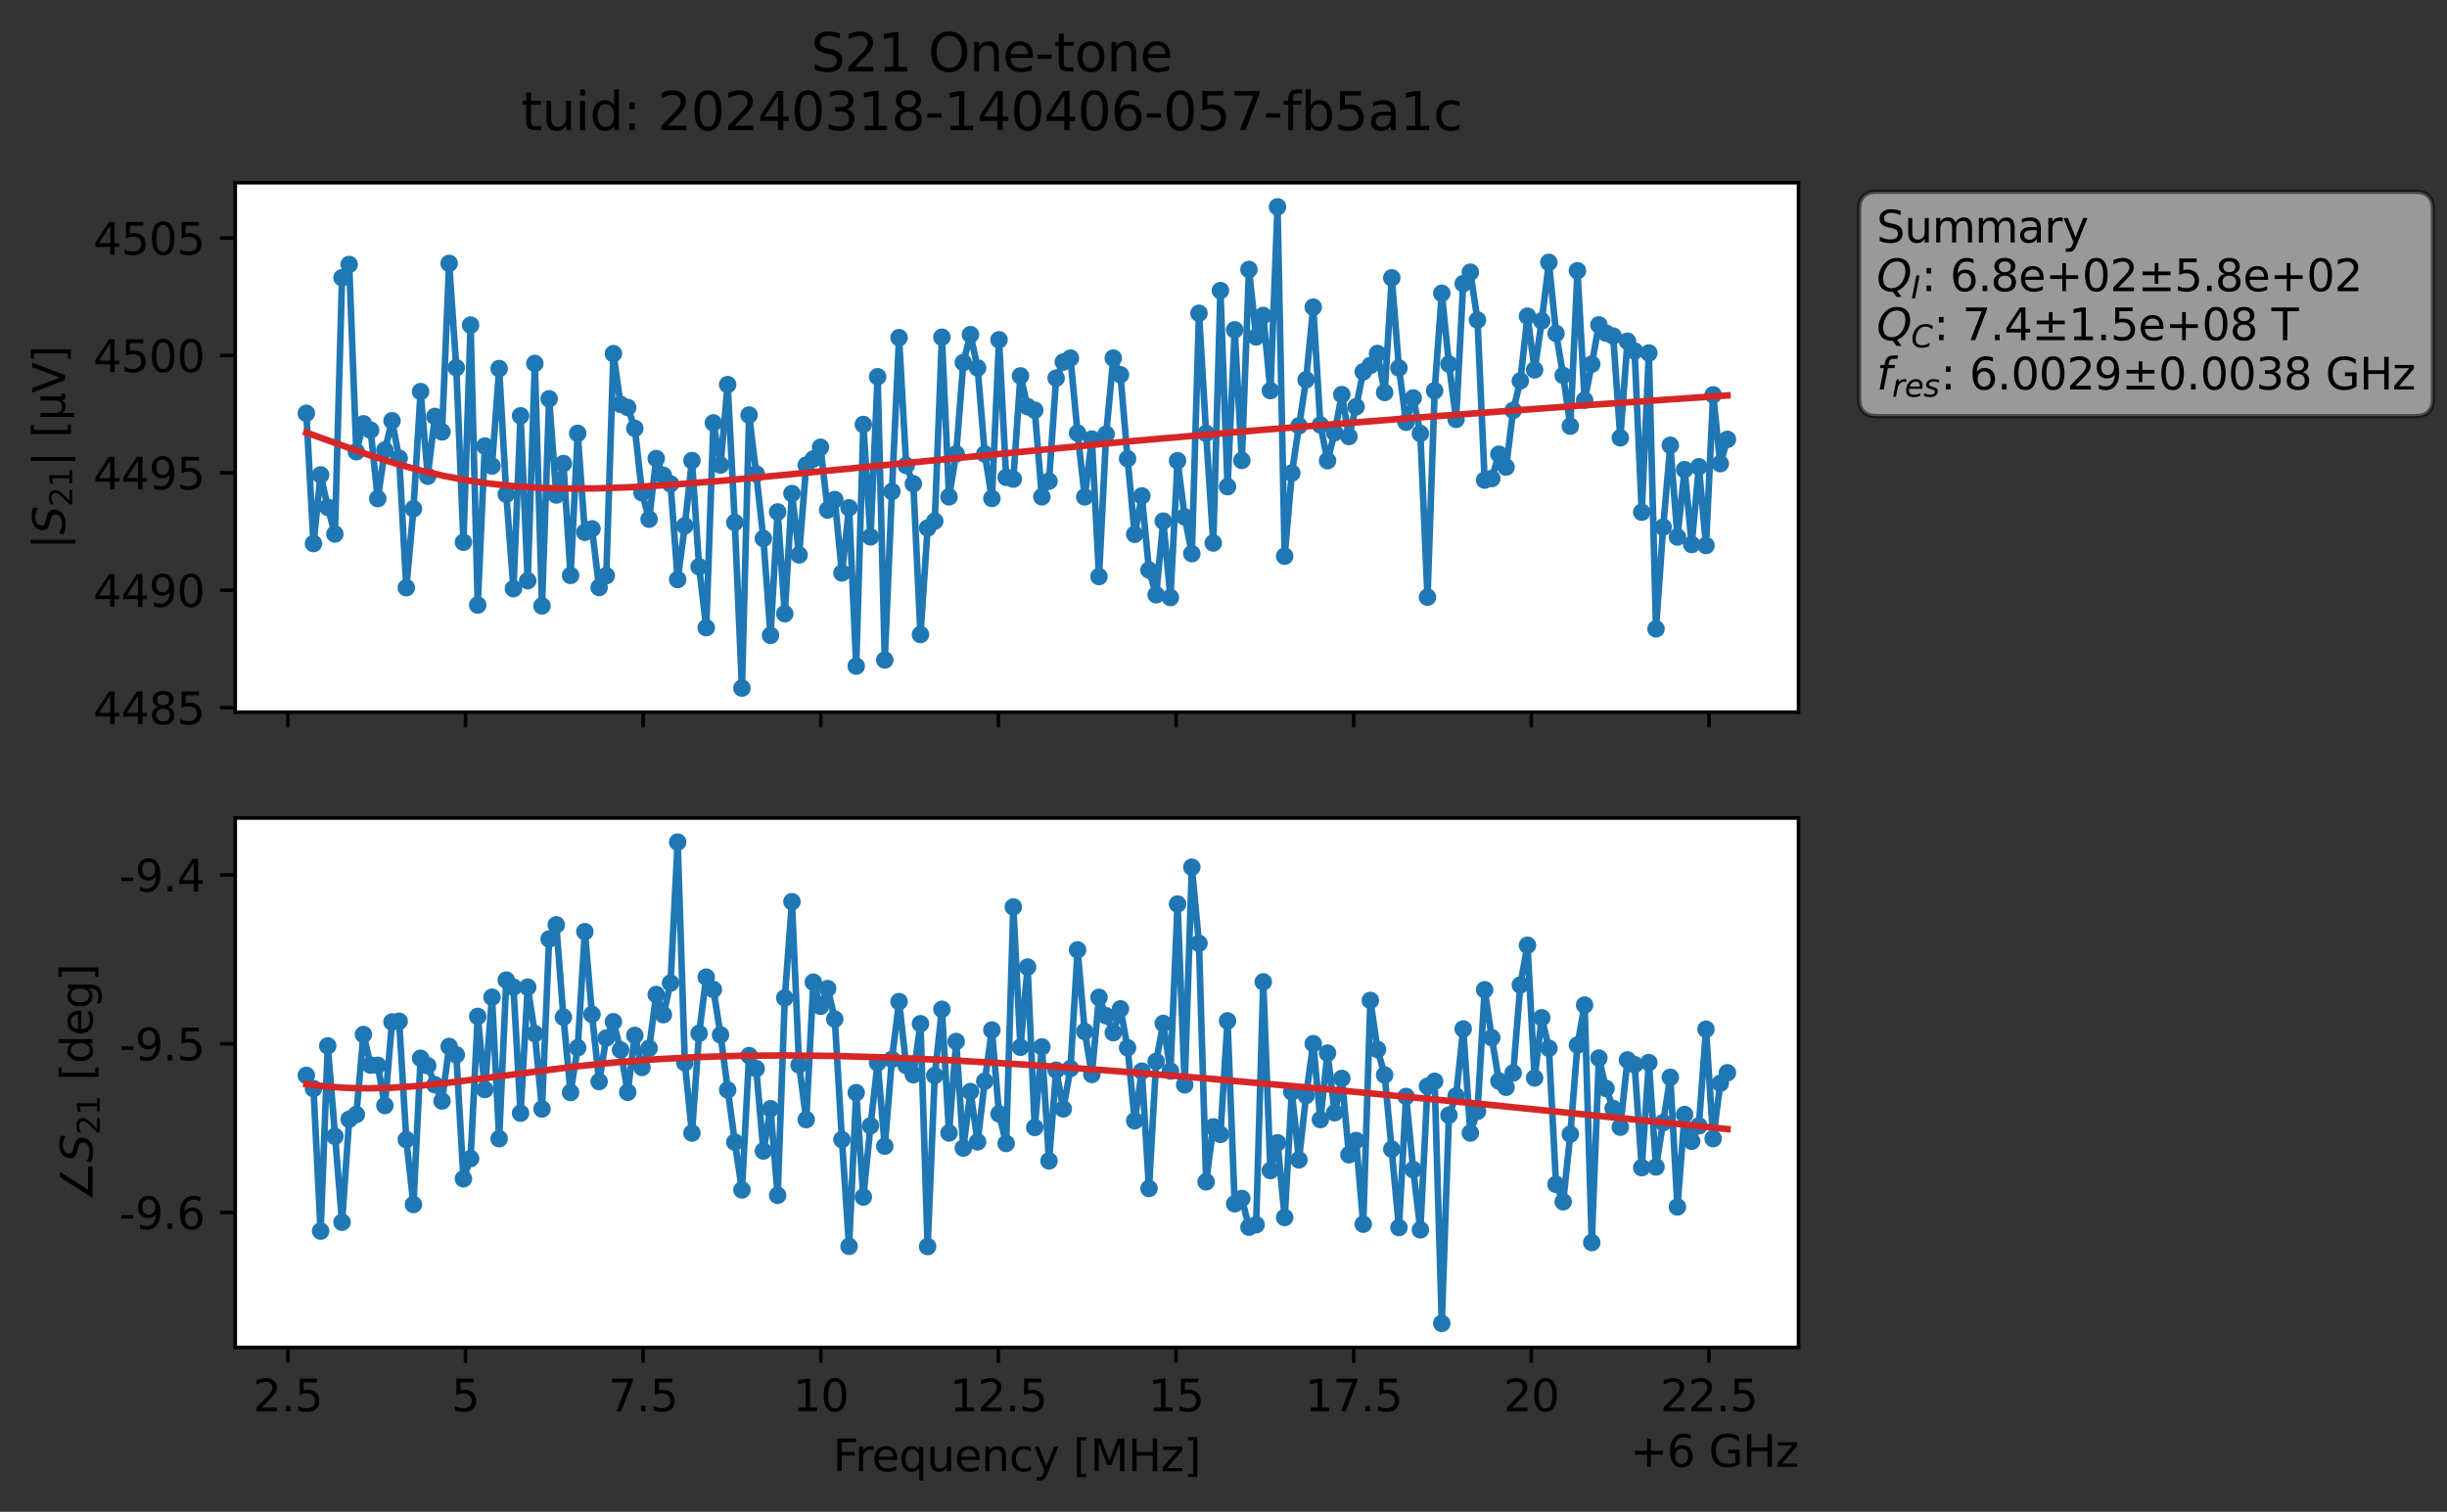 <?xml version="1.0" encoding="utf-8" standalone="no"?>
<!DOCTYPE svg PUBLIC "-//W3C//DTD SVG 1.1//EN"
  "http://www.w3.org/Graphics/SVG/1.1/DTD/svg11.dtd">
<svg xmlns:xlink="http://www.w3.org/1999/xlink" width="559.026pt" height="345.428pt" viewBox="0 0 559.026 345.428" xmlns="http://www.w3.org/2000/svg" version="1.1">
 <rect x="0" y="0" width="559.026" height="345.428" fill="#333333" stroke="none"/>
 <defs>
  <style type="text/css">*{stroke-linejoin: round; stroke-linecap: butt}</style>
 </defs>
 <g id="figure_1">
  <g id="patch_1">
   <path d="M 0 345.428 
L 559.026 345.428 
L 559.026 -0 
L 0 -0 
L 0 345.428 
z
" style="fill: none; opacity: 0"/>
  </g>
  <g id="axes_1">
   <g id="patch_2">
    <path d="M 53.75 162.72 
L 410.87 162.72 
L 410.87 41.76 
L 53.75 41.76 
z
" style="fill: #ffffff"/>
   </g>
   <g id="matplotlib.axis_1">
    <g id="xtick_1">
     <g id="line2d_1">
      <defs>
       <path id="m6964c86e94" d="M 0 0 
L 0 3.5 
" style="stroke: #000000; stroke-width: 0.8"/>
      </defs>
      <g>
       <use xlink:href="#m6964c86e94" x="65.762" y="162.72" style="stroke: #000000; stroke-width: 0.8"/>
      </g>
     </g>
    </g>
    <g id="xtick_2">
     <g id="line2d_2">
      <g>
       <use xlink:href="#m6964c86e94" x="106.344" y="162.72" style="stroke: #000000; stroke-width: 0.8"/>
      </g>
     </g>
    </g>
    <g id="xtick_3">
     <g id="line2d_3">
      <g>
       <use xlink:href="#m6964c86e94" x="146.926" y="162.72" style="stroke: #000000; stroke-width: 0.8"/>
      </g>
     </g>
    </g>
    <g id="xtick_4">
     <g id="line2d_4">
      <g>
       <use xlink:href="#m6964c86e94" x="187.508" y="162.72" style="stroke: #000000; stroke-width: 0.8"/>
      </g>
     </g>
    </g>
    <g id="xtick_5">
     <g id="line2d_5">
      <g>
       <use xlink:href="#m6964c86e94" x="228.089" y="162.72" style="stroke: #000000; stroke-width: 0.8"/>
      </g>
     </g>
    </g>
    <g id="xtick_6">
     <g id="line2d_6">
      <g>
       <use xlink:href="#m6964c86e94" x="268.671" y="162.72" style="stroke: #000000; stroke-width: 0.8"/>
      </g>
     </g>
    </g>
    <g id="xtick_7">
     <g id="line2d_7">
      <g>
       <use xlink:href="#m6964c86e94" x="309.253" y="162.72" style="stroke: #000000; stroke-width: 0.8"/>
      </g>
     </g>
    </g>
    <g id="xtick_8">
     <g id="line2d_8">
      <g>
       <use xlink:href="#m6964c86e94" x="349.835" y="162.72" style="stroke: #000000; stroke-width: 0.8"/>
      </g>
     </g>
    </g>
    <g id="xtick_9">
     <g id="line2d_9">
      <g>
       <use xlink:href="#m6964c86e94" x="390.417" y="162.72" style="stroke: #000000; stroke-width: 0.8"/>
      </g>
     </g>
    </g>
   </g>
   <g id="matplotlib.axis_2">
    <g id="ytick_1">
     <g id="line2d_10">
      <defs>
       <path id="mcbbc7f7051" d="M 0 0 
L -3.5 0 
" style="stroke: #000000; stroke-width: 0.8"/>
      </defs>
      <g>
       <use xlink:href="#mcbbc7f7051" x="53.75" y="161.677" style="stroke: #000000; stroke-width: 0.8"/>
      </g>
     </g>
     <g id="text_1">
      <!-- 4485 -->
      <g transform="translate(21.3 165.476) scale(0.1 -0.1)">
       <defs>
        <path id="DejaVuSans-34" d="M 2419 4116 
L 825 1625 
L 2419 1625 
L 2419 4116 
z
M 2253 4666 
L 3047 4666 
L 3047 1625 
L 3713 1625 
L 3713 1100 
L 3047 1100 
L 3047 0 
L 2419 0 
L 2419 1100 
L 313 1100 
L 313 1709 
L 2253 4666 
z
" transform="scale(0.016)"/>
        <path id="DejaVuSans-38" d="M 2034 2216 
Q 1584 2216 1326 1975 
Q 1069 1734 1069 1313 
Q 1069 891 1326 650 
Q 1584 409 2034 409 
Q 2484 409 2743 651 
Q 3003 894 3003 1313 
Q 3003 1734 2745 1975 
Q 2488 2216 2034 2216 
z
M 1403 2484 
Q 997 2584 770 2862 
Q 544 3141 544 3541 
Q 544 4100 942 4425 
Q 1341 4750 2034 4750 
Q 2731 4750 3128 4425 
Q 3525 4100 3525 3541 
Q 3525 3141 3298 2862 
Q 3072 2584 2669 2484 
Q 3125 2378 3379 2068 
Q 3634 1759 3634 1313 
Q 3634 634 3220 271 
Q 2806 -91 2034 -91 
Q 1263 -91 848 271 
Q 434 634 434 1313 
Q 434 1759 690 2068 
Q 947 2378 1403 2484 
z
M 1172 3481 
Q 1172 3119 1398 2916 
Q 1625 2713 2034 2713 
Q 2441 2713 2670 2916 
Q 2900 3119 2900 3481 
Q 2900 3844 2670 4047 
Q 2441 4250 2034 4250 
Q 1625 4250 1398 4047 
Q 1172 3844 1172 3481 
z
" transform="scale(0.016)"/>
        <path id="DejaVuSans-35" d="M 691 4666 
L 3169 4666 
L 3169 4134 
L 1269 4134 
L 1269 2991 
Q 1406 3038 1543 3061 
Q 1681 3084 1819 3084 
Q 2600 3084 3056 2656 
Q 3513 2228 3513 1497 
Q 3513 744 3044 326 
Q 2575 -91 1722 -91 
Q 1428 -91 1123 -41 
Q 819 9 494 109 
L 494 744 
Q 775 591 1075 516 
Q 1375 441 1709 441 
Q 2250 441 2565 725 
Q 2881 1009 2881 1497 
Q 2881 1984 2565 2268 
Q 2250 2553 1709 2553 
Q 1456 2553 1204 2497 
Q 953 2441 691 2322 
L 691 4666 
z
" transform="scale(0.016)"/>
       </defs>
       <use xlink:href="#DejaVuSans-34"/>
       <use xlink:href="#DejaVuSans-34" x="63.623"/>
       <use xlink:href="#DejaVuSans-38" x="127.246"/>
       <use xlink:href="#DejaVuSans-35" x="190.869"/>
      </g>
     </g>
    </g>
    <g id="ytick_2">
     <g id="line2d_11">
      <g>
       <use xlink:href="#mcbbc7f7051" x="53.75" y="134.854" style="stroke: #000000; stroke-width: 0.8"/>
      </g>
     </g>
     <g id="text_2">
      <!-- 4490 -->
      <g transform="translate(21.3 138.653) scale(0.1 -0.1)">
       <defs>
        <path id="DejaVuSans-39" d="M 703 97 
L 703 672 
Q 941 559 1184 500 
Q 1428 441 1663 441 
Q 2288 441 2617 861 
Q 2947 1281 2994 2138 
Q 2813 1869 2534 1725 
Q 2256 1581 1919 1581 
Q 1219 1581 811 2004 
Q 403 2428 403 3163 
Q 403 3881 828 4315 
Q 1253 4750 1959 4750 
Q 2769 4750 3195 4129 
Q 3622 3509 3622 2328 
Q 3622 1225 3098 567 
Q 2575 -91 1691 -91 
Q 1453 -91 1209 -44 
Q 966 3 703 97 
z
M 1959 2075 
Q 2384 2075 2632 2365 
Q 2881 2656 2881 3163 
Q 2881 3666 2632 3958 
Q 2384 4250 1959 4250 
Q 1534 4250 1286 3958 
Q 1038 3666 1038 3163 
Q 1038 2656 1286 2365 
Q 1534 2075 1959 2075 
z
" transform="scale(0.016)"/>
        <path id="DejaVuSans-30" d="M 2034 4250 
Q 1547 4250 1301 3770 
Q 1056 3291 1056 2328 
Q 1056 1369 1301 889 
Q 1547 409 2034 409 
Q 2525 409 2770 889 
Q 3016 1369 3016 2328 
Q 3016 3291 2770 3770 
Q 2525 4250 2034 4250 
z
M 2034 4750 
Q 2819 4750 3233 4129 
Q 3647 3509 3647 2328 
Q 3647 1150 3233 529 
Q 2819 -91 2034 -91 
Q 1250 -91 836 529 
Q 422 1150 422 2328 
Q 422 3509 836 4129 
Q 1250 4750 2034 4750 
z
" transform="scale(0.016)"/>
       </defs>
       <use xlink:href="#DejaVuSans-34"/>
       <use xlink:href="#DejaVuSans-34" x="63.623"/>
       <use xlink:href="#DejaVuSans-39" x="127.246"/>
       <use xlink:href="#DejaVuSans-30" x="190.869"/>
      </g>
     </g>
    </g>
    <g id="ytick_3">
     <g id="line2d_12">
      <g>
       <use xlink:href="#mcbbc7f7051" x="53.75" y="108.03" style="stroke: #000000; stroke-width: 0.8"/>
      </g>
     </g>
     <g id="text_3">
      <!-- 4495 -->
      <g transform="translate(21.3 111.829) scale(0.1 -0.1)">
       <use xlink:href="#DejaVuSans-34"/>
       <use xlink:href="#DejaVuSans-34" x="63.623"/>
       <use xlink:href="#DejaVuSans-39" x="127.246"/>
       <use xlink:href="#DejaVuSans-35" x="190.869"/>
      </g>
     </g>
    </g>
    <g id="ytick_4">
     <g id="line2d_13">
      <g>
       <use xlink:href="#mcbbc7f7051" x="53.75" y="81.207" style="stroke: #000000; stroke-width: 0.8"/>
      </g>
     </g>
     <g id="text_4">
      <!-- 4500 -->
      <g transform="translate(21.3 85.006) scale(0.1 -0.1)">
       <use xlink:href="#DejaVuSans-34"/>
       <use xlink:href="#DejaVuSans-35" x="63.623"/>
       <use xlink:href="#DejaVuSans-30" x="127.246"/>
       <use xlink:href="#DejaVuSans-30" x="190.869"/>
      </g>
     </g>
    </g>
    <g id="ytick_5">
     <g id="line2d_14">
      <g>
       <use xlink:href="#mcbbc7f7051" x="53.75" y="54.383" style="stroke: #000000; stroke-width: 0.8"/>
      </g>
     </g>
     <g id="text_5">
      <!-- 4505 -->
      <g transform="translate(21.3 58.182) scale(0.1 -0.1)">
       <use xlink:href="#DejaVuSans-34"/>
       <use xlink:href="#DejaVuSans-35" x="63.623"/>
       <use xlink:href="#DejaVuSans-30" x="127.246"/>
       <use xlink:href="#DejaVuSans-35" x="190.869"/>
      </g>
     </g>
    </g>
    <g id="text_6">
     <!-- $|S_{21}|$ [μV] -->
     <g transform="translate(14.9 125.49) rotate(-90) scale(0.1 -0.1)">
      <defs>
       <path id="DejaVuSans-7c" d="M 1344 4891 
L 1344 -1509 
L 813 -1509 
L 813 4891 
L 1344 4891 
z
" transform="scale(0.016)"/>
       <path id="DejaVuSans-Oblique-53" d="M 3859 4513 
L 3738 3897 
Q 3422 4066 3111 4152 
Q 2800 4238 2509 4238 
Q 1944 4238 1609 3991 
Q 1275 3744 1275 3334 
Q 1275 3109 1398 2989 
Q 1522 2869 2034 2731 
L 2413 2638 
Q 3053 2472 3303 2217 
Q 3553 1963 3553 1503 
Q 3553 797 2998 353 
Q 2444 -91 1538 -91 
Q 1166 -91 791 -17 
Q 416 56 38 206 
L 166 856 
Q 513 641 861 531 
Q 1209 422 1556 422 
Q 2147 422 2503 684 
Q 2859 947 2859 1369 
Q 2859 1650 2717 1795 
Q 2575 1941 2106 2059 
L 1728 2156 
Q 1081 2325 845 2545 
Q 609 2766 609 3163 
Q 609 3859 1145 4304 
Q 1681 4750 2541 4750 
Q 2875 4750 3203 4690 
Q 3531 4631 3859 4513 
z
" transform="scale(0.016)"/>
       <path id="DejaVuSans-32" d="M 1228 531 
L 3431 531 
L 3431 0 
L 469 0 
L 469 531 
Q 828 903 1448 1529 
Q 2069 2156 2228 2338 
Q 2531 2678 2651 2914 
Q 2772 3150 2772 3378 
Q 2772 3750 2511 3984 
Q 2250 4219 1831 4219 
Q 1534 4219 1204 4116 
Q 875 4013 500 3803 
L 500 4441 
Q 881 4594 1212 4672 
Q 1544 4750 1819 4750 
Q 2544 4750 2975 4387 
Q 3406 4025 3406 3419 
Q 3406 3131 3298 2873 
Q 3191 2616 2906 2266 
Q 2828 2175 2409 1742 
Q 1991 1309 1228 531 
z
" transform="scale(0.016)"/>
       <path id="DejaVuSans-31" d="M 794 531 
L 1825 531 
L 1825 4091 
L 703 3866 
L 703 4441 
L 1819 4666 
L 2450 4666 
L 2450 531 
L 3481 531 
L 3481 0 
L 794 0 
L 794 531 
z
" transform="scale(0.016)"/>
       <path id="DejaVuSans-20" transform="scale(0.016)"/>
       <path id="DejaVuSans-5b" d="M 550 4863 
L 1875 4863 
L 1875 4416 
L 1125 4416 
L 1125 -397 
L 1875 -397 
L 1875 -844 
L 550 -844 
L 550 4863 
z
" transform="scale(0.016)"/>
       <path id="DejaVuSans-3bc" d="M 544 -1331 
L 544 3500 
L 1119 3500 
L 1119 1325 
Q 1119 872 1334 640 
Q 1550 409 1972 409 
Q 2434 409 2667 671 
Q 2900 934 2900 1459 
L 2900 3500 
L 3475 3500 
L 3475 806 
Q 3475 619 3529 530 
Q 3584 441 3700 441 
Q 3728 441 3778 458 
Q 3828 475 3916 513 
L 3916 50 
Q 3788 -22 3673 -56 
Q 3559 -91 3450 -91 
Q 3234 -91 3106 31 
Q 2978 153 2931 403 
Q 2775 156 2548 32 
Q 2322 -91 2016 -91 
Q 1697 -91 1473 31 
Q 1250 153 1119 397 
L 1119 -1331 
L 544 -1331 
z
" transform="scale(0.016)"/>
       <path id="DejaVuSans-56" d="M 1831 0 
L 50 4666 
L 709 4666 
L 2188 738 
L 3669 4666 
L 4325 4666 
L 2547 0 
L 1831 0 
z
" transform="scale(0.016)"/>
       <path id="DejaVuSans-5d" d="M 1947 4863 
L 1947 -844 
L 622 -844 
L 622 -397 
L 1369 -397 
L 1369 4416 
L 622 4416 
L 622 4863 
L 1947 4863 
z
" transform="scale(0.016)"/>
      </defs>
      <use xlink:href="#DejaVuSans-7c" transform="translate(0 0.578)"/>
      <use xlink:href="#DejaVuSans-Oblique-53" transform="translate(33.691 0.578)"/>
      <use xlink:href="#DejaVuSans-32" transform="translate(97.168 -15.828) scale(0.7)"/>
      <use xlink:href="#DejaVuSans-31" transform="translate(141.704 -15.828) scale(0.7)"/>
      <use xlink:href="#DejaVuSans-7c" transform="translate(188.975 0.578)"/>
      <use xlink:href="#DejaVuSans-20" transform="translate(222.666 0.578)"/>
      <use xlink:href="#DejaVuSans-5b" transform="translate(254.453 0.578)"/>
      <use xlink:href="#DejaVuSans-3bc" transform="translate(293.467 0.578)"/>
      <use xlink:href="#DejaVuSans-56" transform="translate(357.09 0.578)"/>
      <use xlink:href="#DejaVuSans-5d" transform="translate(425.498 0.578)"/>
     </g>
    </g>
   </g>
   <g id="line2d_15">
    <path d="M 69.983 94.44 
L 71.614 124.199 
L 73.246 108.507 
L 74.877 115.91 
L 76.508 122.02 
L 78.14 63.464 
L 79.771 60.431 
L 81.403 103.219 
L 83.034 96.831 
L 84.666 98.289 
L 86.297 113.932 
L 87.928 102.832 
L 89.56 96.136 
L 91.191 104.682 
L 92.823 134.289 
L 94.454 116.255 
L 96.086 89.471 
L 97.717 108.814 
L 99.348 95.149 
L 100.98 98.692 
L 102.611 60.185 
L 104.243 84.007 
L 105.874 123.901 
L 107.506 74.277 
L 109.137 138.246 
L 110.768 101.908 
L 112.4 106.489 
L 114.031 84.216 
L 115.663 112.94 
L 117.294 134.51 
L 118.926 95.005 
L 120.557 132.68 
L 122.188 83.044 
L 123.82 138.446 
L 125.451 91.128 
L 127.083 113.105 
L 128.714 105.911 
L 130.346 131.478 
L 131.977 99.019 
L 133.608 121.63 
L 135.24 120.831 
L 136.871 134.24 
L 138.503 131.532 
L 140.134 80.805 
L 141.766 92.391 
L 143.397 93.105 
L 145.029 97.883 
L 146.66 112.585 
L 148.291 118.629 
L 149.923 104.776 
L 151.554 108.622 
L 153.186 110.569 
L 154.817 132.416 
L 156.449 120.143 
L 158.08 105.236 
L 159.711 129.494 
L 161.343 143.417 
L 162.974 96.628 
L 164.606 106.257 
L 166.237 87.879 
L 167.869 119.382 
L 169.5 157.222 
L 171.131 94.83 
L 172.763 108.275 
L 174.394 123.051 
L 176.026 145.175 
L 177.657 116.971 
L 179.289 140.23 
L 180.92 112.767 
L 182.551 126.791 
L 184.183 106.274 
L 185.814 104.87 
L 187.446 102.188 
L 189.077 116.534 
L 190.709 114.141 
L 192.34 130.909 
L 193.971 116.028 
L 195.603 152.203 
L 197.234 96.991 
L 198.866 122.67 
L 200.497 86.075 
L 202.129 150.808 
L 203.76 112.302 
L 205.391 77.153 
L 207.023 106.35 
L 208.654 110.536 
L 210.286 144.989 
L 211.917 120.648 
L 213.549 119.078 
L 215.18 77.051 
L 216.811 113.527 
L 218.443 103.701 
L 220.074 82.826 
L 221.706 76.463 
L 223.337 84.061 
L 224.969 103.73 
L 226.6 113.887 
L 228.231 77.635 
L 229.863 109.064 
L 231.494 109.467 
L 233.126 85.885 
L 234.757 92.924 
L 236.389 93.734 
L 238.02 113.519 
L 239.651 109.94 
L 241.283 86.405 
L 242.914 82.72 
L 244.546 81.831 
L 246.177 98.957 
L 247.809 113.544 
L 249.44 100.325 
L 251.071 131.737 
L 252.703 99.204 
L 254.334 81.821 
L 255.966 85.638 
L 257.597 104.812 
L 259.229 122.082 
L 260.86 113.317 
L 262.491 130.246 
L 264.123 135.898 
L 265.754 119.067 
L 267.386 136.537 
L 269.017 105.272 
L 270.649 118.104 
L 272.28 126.511 
L 273.911 71.575 
L 275.543 99.022 
L 277.174 124.069 
L 278.806 66.396 
L 280.437 111.198 
L 282.069 75.362 
L 283.7 105.199 
L 285.331 61.573 
L 286.963 76.985 
L 288.594 72.082 
L 290.226 89.255 
L 291.857 47.258 
L 293.489 127.079 
L 295.12 108.088 
L 298.383 86.775 
L 300.014 70.182 
L 301.646 97.108 
L 303.277 105.261 
L 304.909 98.863 
L 306.54 90.159 
L 308.171 99.746 
L 309.803 92.929 
L 311.434 84.955 
L 313.066 83.487 
L 314.697 80.77 
L 316.329 89.679 
L 317.96 63.489 
L 319.591 84.078 
L 321.223 96.482 
L 322.854 90.932 
L 324.486 99.057 
L 326.117 136.45 
L 327.749 89.273 
L 329.38 67.008 
L 331.012 83.178 
L 332.643 95.822 
L 334.274 64.811 
L 335.906 62.198 
L 337.537 73.128 
L 339.169 109.703 
L 340.8 109.338 
L 342.432 103.783 
L 344.063 106.721 
L 345.694 93.762 
L 347.326 87.026 
L 348.957 72.24 
L 350.589 84.518 
L 352.22 73.317 
L 353.852 59.945 
L 355.483 76.178 
L 357.114 85.781 
L 358.746 97.376 
L 360.377 61.86 
L 362.009 91.441 
L 363.64 83.204 
L 365.272 74.226 
L 366.903 76.122 
L 368.534 76.781 
L 370.166 100.034 
L 371.797 77.961 
L 373.429 80.202 
L 375.06 117.03 
L 376.692 80.658 
L 378.323 143.692 
L 379.954 120.441 
L 381.586 101.738 
L 383.217 122.698 
L 384.849 107.303 
L 386.48 124.414 
L 388.112 106.647 
L 389.743 124.645 
L 391.374 90.214 
L 393.006 105.943 
L 394.637 100.387 
L 394.637 100.387 
" clip-path="url(#pe961f6d740)" style="fill: none; stroke: #1f77b4; stroke-width: 1.5; stroke-linecap: square"/>
    <defs>
     <path id="m93dccd1344" d="M 0 1.5 
C 0.398 1.5 0.779 1.342 1.061 1.061 
C 1.342 0.779 1.5 0.398 1.5 0 
C 1.5 -0.398 1.342 -0.779 1.061 -1.061 
C 0.779 -1.342 0.398 -1.5 0 -1.5 
C -0.398 -1.5 -0.779 -1.342 -1.061 -1.061 
C -1.342 -0.779 -1.5 -0.398 -1.5 0 
C -1.5 0.398 -1.342 0.779 -1.061 1.061 
C -0.779 1.342 -0.398 1.5 0 1.5 
z
" style="stroke: #1f77b4"/>
    </defs>
    <g clip-path="url(#pe961f6d740)">
     <use xlink:href="#m93dccd1344" x="69.983" y="94.44" style="fill: #1f77b4; stroke: #1f77b4"/>
     <use xlink:href="#m93dccd1344" x="71.614" y="124.199" style="fill: #1f77b4; stroke: #1f77b4"/>
     <use xlink:href="#m93dccd1344" x="73.246" y="108.507" style="fill: #1f77b4; stroke: #1f77b4"/>
     <use xlink:href="#m93dccd1344" x="74.877" y="115.91" style="fill: #1f77b4; stroke: #1f77b4"/>
     <use xlink:href="#m93dccd1344" x="76.508" y="122.02" style="fill: #1f77b4; stroke: #1f77b4"/>
     <use xlink:href="#m93dccd1344" x="78.14" y="63.464" style="fill: #1f77b4; stroke: #1f77b4"/>
     <use xlink:href="#m93dccd1344" x="79.771" y="60.431" style="fill: #1f77b4; stroke: #1f77b4"/>
     <use xlink:href="#m93dccd1344" x="81.403" y="103.219" style="fill: #1f77b4; stroke: #1f77b4"/>
     <use xlink:href="#m93dccd1344" x="83.034" y="96.831" style="fill: #1f77b4; stroke: #1f77b4"/>
     <use xlink:href="#m93dccd1344" x="84.666" y="98.289" style="fill: #1f77b4; stroke: #1f77b4"/>
     <use xlink:href="#m93dccd1344" x="86.297" y="113.932" style="fill: #1f77b4; stroke: #1f77b4"/>
     <use xlink:href="#m93dccd1344" x="87.928" y="102.832" style="fill: #1f77b4; stroke: #1f77b4"/>
     <use xlink:href="#m93dccd1344" x="89.56" y="96.136" style="fill: #1f77b4; stroke: #1f77b4"/>
     <use xlink:href="#m93dccd1344" x="91.191" y="104.682" style="fill: #1f77b4; stroke: #1f77b4"/>
     <use xlink:href="#m93dccd1344" x="92.823" y="134.289" style="fill: #1f77b4; stroke: #1f77b4"/>
     <use xlink:href="#m93dccd1344" x="94.454" y="116.255" style="fill: #1f77b4; stroke: #1f77b4"/>
     <use xlink:href="#m93dccd1344" x="96.086" y="89.471" style="fill: #1f77b4; stroke: #1f77b4"/>
     <use xlink:href="#m93dccd1344" x="97.717" y="108.814" style="fill: #1f77b4; stroke: #1f77b4"/>
     <use xlink:href="#m93dccd1344" x="99.348" y="95.149" style="fill: #1f77b4; stroke: #1f77b4"/>
     <use xlink:href="#m93dccd1344" x="100.98" y="98.692" style="fill: #1f77b4; stroke: #1f77b4"/>
     <use xlink:href="#m93dccd1344" x="102.611" y="60.185" style="fill: #1f77b4; stroke: #1f77b4"/>
     <use xlink:href="#m93dccd1344" x="104.243" y="84.007" style="fill: #1f77b4; stroke: #1f77b4"/>
     <use xlink:href="#m93dccd1344" x="105.874" y="123.901" style="fill: #1f77b4; stroke: #1f77b4"/>
     <use xlink:href="#m93dccd1344" x="107.506" y="74.277" style="fill: #1f77b4; stroke: #1f77b4"/>
     <use xlink:href="#m93dccd1344" x="109.137" y="138.246" style="fill: #1f77b4; stroke: #1f77b4"/>
     <use xlink:href="#m93dccd1344" x="110.768" y="101.908" style="fill: #1f77b4; stroke: #1f77b4"/>
     <use xlink:href="#m93dccd1344" x="112.4" y="106.489" style="fill: #1f77b4; stroke: #1f77b4"/>
     <use xlink:href="#m93dccd1344" x="114.031" y="84.216" style="fill: #1f77b4; stroke: #1f77b4"/>
     <use xlink:href="#m93dccd1344" x="115.663" y="112.94" style="fill: #1f77b4; stroke: #1f77b4"/>
     <use xlink:href="#m93dccd1344" x="117.294" y="134.51" style="fill: #1f77b4; stroke: #1f77b4"/>
     <use xlink:href="#m93dccd1344" x="118.926" y="95.005" style="fill: #1f77b4; stroke: #1f77b4"/>
     <use xlink:href="#m93dccd1344" x="120.557" y="132.68" style="fill: #1f77b4; stroke: #1f77b4"/>
     <use xlink:href="#m93dccd1344" x="122.188" y="83.044" style="fill: #1f77b4; stroke: #1f77b4"/>
     <use xlink:href="#m93dccd1344" x="123.82" y="138.446" style="fill: #1f77b4; stroke: #1f77b4"/>
     <use xlink:href="#m93dccd1344" x="125.451" y="91.128" style="fill: #1f77b4; stroke: #1f77b4"/>
     <use xlink:href="#m93dccd1344" x="127.083" y="113.105" style="fill: #1f77b4; stroke: #1f77b4"/>
     <use xlink:href="#m93dccd1344" x="128.714" y="105.911" style="fill: #1f77b4; stroke: #1f77b4"/>
     <use xlink:href="#m93dccd1344" x="130.346" y="131.478" style="fill: #1f77b4; stroke: #1f77b4"/>
     <use xlink:href="#m93dccd1344" x="131.977" y="99.019" style="fill: #1f77b4; stroke: #1f77b4"/>
     <use xlink:href="#m93dccd1344" x="133.608" y="121.63" style="fill: #1f77b4; stroke: #1f77b4"/>
     <use xlink:href="#m93dccd1344" x="135.24" y="120.831" style="fill: #1f77b4; stroke: #1f77b4"/>
     <use xlink:href="#m93dccd1344" x="136.871" y="134.24" style="fill: #1f77b4; stroke: #1f77b4"/>
     <use xlink:href="#m93dccd1344" x="138.503" y="131.532" style="fill: #1f77b4; stroke: #1f77b4"/>
     <use xlink:href="#m93dccd1344" x="140.134" y="80.805" style="fill: #1f77b4; stroke: #1f77b4"/>
     <use xlink:href="#m93dccd1344" x="141.766" y="92.391" style="fill: #1f77b4; stroke: #1f77b4"/>
     <use xlink:href="#m93dccd1344" x="143.397" y="93.105" style="fill: #1f77b4; stroke: #1f77b4"/>
     <use xlink:href="#m93dccd1344" x="145.029" y="97.883" style="fill: #1f77b4; stroke: #1f77b4"/>
     <use xlink:href="#m93dccd1344" x="146.66" y="112.585" style="fill: #1f77b4; stroke: #1f77b4"/>
     <use xlink:href="#m93dccd1344" x="148.291" y="118.629" style="fill: #1f77b4; stroke: #1f77b4"/>
     <use xlink:href="#m93dccd1344" x="149.923" y="104.776" style="fill: #1f77b4; stroke: #1f77b4"/>
     <use xlink:href="#m93dccd1344" x="151.554" y="108.622" style="fill: #1f77b4; stroke: #1f77b4"/>
     <use xlink:href="#m93dccd1344" x="153.186" y="110.569" style="fill: #1f77b4; stroke: #1f77b4"/>
     <use xlink:href="#m93dccd1344" x="154.817" y="132.416" style="fill: #1f77b4; stroke: #1f77b4"/>
     <use xlink:href="#m93dccd1344" x="156.449" y="120.143" style="fill: #1f77b4; stroke: #1f77b4"/>
     <use xlink:href="#m93dccd1344" x="158.08" y="105.236" style="fill: #1f77b4; stroke: #1f77b4"/>
     <use xlink:href="#m93dccd1344" x="159.711" y="129.494" style="fill: #1f77b4; stroke: #1f77b4"/>
     <use xlink:href="#m93dccd1344" x="161.343" y="143.417" style="fill: #1f77b4; stroke: #1f77b4"/>
     <use xlink:href="#m93dccd1344" x="162.974" y="96.628" style="fill: #1f77b4; stroke: #1f77b4"/>
     <use xlink:href="#m93dccd1344" x="164.606" y="106.257" style="fill: #1f77b4; stroke: #1f77b4"/>
     <use xlink:href="#m93dccd1344" x="166.237" y="87.879" style="fill: #1f77b4; stroke: #1f77b4"/>
     <use xlink:href="#m93dccd1344" x="167.869" y="119.382" style="fill: #1f77b4; stroke: #1f77b4"/>
     <use xlink:href="#m93dccd1344" x="169.5" y="157.222" style="fill: #1f77b4; stroke: #1f77b4"/>
     <use xlink:href="#m93dccd1344" x="171.131" y="94.83" style="fill: #1f77b4; stroke: #1f77b4"/>
     <use xlink:href="#m93dccd1344" x="172.763" y="108.275" style="fill: #1f77b4; stroke: #1f77b4"/>
     <use xlink:href="#m93dccd1344" x="174.394" y="123.051" style="fill: #1f77b4; stroke: #1f77b4"/>
     <use xlink:href="#m93dccd1344" x="176.026" y="145.175" style="fill: #1f77b4; stroke: #1f77b4"/>
     <use xlink:href="#m93dccd1344" x="177.657" y="116.971" style="fill: #1f77b4; stroke: #1f77b4"/>
     <use xlink:href="#m93dccd1344" x="179.289" y="140.23" style="fill: #1f77b4; stroke: #1f77b4"/>
     <use xlink:href="#m93dccd1344" x="180.92" y="112.767" style="fill: #1f77b4; stroke: #1f77b4"/>
     <use xlink:href="#m93dccd1344" x="182.551" y="126.791" style="fill: #1f77b4; stroke: #1f77b4"/>
     <use xlink:href="#m93dccd1344" x="184.183" y="106.274" style="fill: #1f77b4; stroke: #1f77b4"/>
     <use xlink:href="#m93dccd1344" x="185.814" y="104.87" style="fill: #1f77b4; stroke: #1f77b4"/>
     <use xlink:href="#m93dccd1344" x="187.446" y="102.188" style="fill: #1f77b4; stroke: #1f77b4"/>
     <use xlink:href="#m93dccd1344" x="189.077" y="116.534" style="fill: #1f77b4; stroke: #1f77b4"/>
     <use xlink:href="#m93dccd1344" x="190.709" y="114.141" style="fill: #1f77b4; stroke: #1f77b4"/>
     <use xlink:href="#m93dccd1344" x="192.34" y="130.909" style="fill: #1f77b4; stroke: #1f77b4"/>
     <use xlink:href="#m93dccd1344" x="193.971" y="116.028" style="fill: #1f77b4; stroke: #1f77b4"/>
     <use xlink:href="#m93dccd1344" x="195.603" y="152.203" style="fill: #1f77b4; stroke: #1f77b4"/>
     <use xlink:href="#m93dccd1344" x="197.234" y="96.991" style="fill: #1f77b4; stroke: #1f77b4"/>
     <use xlink:href="#m93dccd1344" x="198.866" y="122.67" style="fill: #1f77b4; stroke: #1f77b4"/>
     <use xlink:href="#m93dccd1344" x="200.497" y="86.075" style="fill: #1f77b4; stroke: #1f77b4"/>
     <use xlink:href="#m93dccd1344" x="202.129" y="150.808" style="fill: #1f77b4; stroke: #1f77b4"/>
     <use xlink:href="#m93dccd1344" x="203.76" y="112.302" style="fill: #1f77b4; stroke: #1f77b4"/>
     <use xlink:href="#m93dccd1344" x="205.391" y="77.153" style="fill: #1f77b4; stroke: #1f77b4"/>
     <use xlink:href="#m93dccd1344" x="207.023" y="106.35" style="fill: #1f77b4; stroke: #1f77b4"/>
     <use xlink:href="#m93dccd1344" x="208.654" y="110.536" style="fill: #1f77b4; stroke: #1f77b4"/>
     <use xlink:href="#m93dccd1344" x="210.286" y="144.989" style="fill: #1f77b4; stroke: #1f77b4"/>
     <use xlink:href="#m93dccd1344" x="211.917" y="120.648" style="fill: #1f77b4; stroke: #1f77b4"/>
     <use xlink:href="#m93dccd1344" x="213.549" y="119.078" style="fill: #1f77b4; stroke: #1f77b4"/>
     <use xlink:href="#m93dccd1344" x="215.18" y="77.051" style="fill: #1f77b4; stroke: #1f77b4"/>
     <use xlink:href="#m93dccd1344" x="216.811" y="113.527" style="fill: #1f77b4; stroke: #1f77b4"/>
     <use xlink:href="#m93dccd1344" x="218.443" y="103.701" style="fill: #1f77b4; stroke: #1f77b4"/>
     <use xlink:href="#m93dccd1344" x="220.074" y="82.826" style="fill: #1f77b4; stroke: #1f77b4"/>
     <use xlink:href="#m93dccd1344" x="221.706" y="76.463" style="fill: #1f77b4; stroke: #1f77b4"/>
     <use xlink:href="#m93dccd1344" x="223.337" y="84.061" style="fill: #1f77b4; stroke: #1f77b4"/>
     <use xlink:href="#m93dccd1344" x="224.969" y="103.73" style="fill: #1f77b4; stroke: #1f77b4"/>
     <use xlink:href="#m93dccd1344" x="226.6" y="113.887" style="fill: #1f77b4; stroke: #1f77b4"/>
     <use xlink:href="#m93dccd1344" x="228.231" y="77.635" style="fill: #1f77b4; stroke: #1f77b4"/>
     <use xlink:href="#m93dccd1344" x="229.863" y="109.064" style="fill: #1f77b4; stroke: #1f77b4"/>
     <use xlink:href="#m93dccd1344" x="231.494" y="109.467" style="fill: #1f77b4; stroke: #1f77b4"/>
     <use xlink:href="#m93dccd1344" x="233.126" y="85.885" style="fill: #1f77b4; stroke: #1f77b4"/>
     <use xlink:href="#m93dccd1344" x="234.757" y="92.924" style="fill: #1f77b4; stroke: #1f77b4"/>
     <use xlink:href="#m93dccd1344" x="236.389" y="93.734" style="fill: #1f77b4; stroke: #1f77b4"/>
     <use xlink:href="#m93dccd1344" x="238.02" y="113.519" style="fill: #1f77b4; stroke: #1f77b4"/>
     <use xlink:href="#m93dccd1344" x="239.651" y="109.94" style="fill: #1f77b4; stroke: #1f77b4"/>
     <use xlink:href="#m93dccd1344" x="241.283" y="86.405" style="fill: #1f77b4; stroke: #1f77b4"/>
     <use xlink:href="#m93dccd1344" x="242.914" y="82.72" style="fill: #1f77b4; stroke: #1f77b4"/>
     <use xlink:href="#m93dccd1344" x="244.546" y="81.831" style="fill: #1f77b4; stroke: #1f77b4"/>
     <use xlink:href="#m93dccd1344" x="246.177" y="98.957" style="fill: #1f77b4; stroke: #1f77b4"/>
     <use xlink:href="#m93dccd1344" x="247.809" y="113.544" style="fill: #1f77b4; stroke: #1f77b4"/>
     <use xlink:href="#m93dccd1344" x="249.44" y="100.325" style="fill: #1f77b4; stroke: #1f77b4"/>
     <use xlink:href="#m93dccd1344" x="251.071" y="131.737" style="fill: #1f77b4; stroke: #1f77b4"/>
     <use xlink:href="#m93dccd1344" x="252.703" y="99.204" style="fill: #1f77b4; stroke: #1f77b4"/>
     <use xlink:href="#m93dccd1344" x="254.334" y="81.821" style="fill: #1f77b4; stroke: #1f77b4"/>
     <use xlink:href="#m93dccd1344" x="255.966" y="85.638" style="fill: #1f77b4; stroke: #1f77b4"/>
     <use xlink:href="#m93dccd1344" x="257.597" y="104.812" style="fill: #1f77b4; stroke: #1f77b4"/>
     <use xlink:href="#m93dccd1344" x="259.229" y="122.082" style="fill: #1f77b4; stroke: #1f77b4"/>
     <use xlink:href="#m93dccd1344" x="260.86" y="113.317" style="fill: #1f77b4; stroke: #1f77b4"/>
     <use xlink:href="#m93dccd1344" x="262.491" y="130.246" style="fill: #1f77b4; stroke: #1f77b4"/>
     <use xlink:href="#m93dccd1344" x="264.123" y="135.898" style="fill: #1f77b4; stroke: #1f77b4"/>
     <use xlink:href="#m93dccd1344" x="265.754" y="119.067" style="fill: #1f77b4; stroke: #1f77b4"/>
     <use xlink:href="#m93dccd1344" x="267.386" y="136.537" style="fill: #1f77b4; stroke: #1f77b4"/>
     <use xlink:href="#m93dccd1344" x="269.017" y="105.272" style="fill: #1f77b4; stroke: #1f77b4"/>
     <use xlink:href="#m93dccd1344" x="270.649" y="118.104" style="fill: #1f77b4; stroke: #1f77b4"/>
     <use xlink:href="#m93dccd1344" x="272.28" y="126.511" style="fill: #1f77b4; stroke: #1f77b4"/>
     <use xlink:href="#m93dccd1344" x="273.911" y="71.575" style="fill: #1f77b4; stroke: #1f77b4"/>
     <use xlink:href="#m93dccd1344" x="275.543" y="99.022" style="fill: #1f77b4; stroke: #1f77b4"/>
     <use xlink:href="#m93dccd1344" x="277.174" y="124.069" style="fill: #1f77b4; stroke: #1f77b4"/>
     <use xlink:href="#m93dccd1344" x="278.806" y="66.396" style="fill: #1f77b4; stroke: #1f77b4"/>
     <use xlink:href="#m93dccd1344" x="280.437" y="111.198" style="fill: #1f77b4; stroke: #1f77b4"/>
     <use xlink:href="#m93dccd1344" x="282.069" y="75.362" style="fill: #1f77b4; stroke: #1f77b4"/>
     <use xlink:href="#m93dccd1344" x="283.7" y="105.199" style="fill: #1f77b4; stroke: #1f77b4"/>
     <use xlink:href="#m93dccd1344" x="285.331" y="61.573" style="fill: #1f77b4; stroke: #1f77b4"/>
     <use xlink:href="#m93dccd1344" x="286.963" y="76.985" style="fill: #1f77b4; stroke: #1f77b4"/>
     <use xlink:href="#m93dccd1344" x="288.594" y="72.082" style="fill: #1f77b4; stroke: #1f77b4"/>
     <use xlink:href="#m93dccd1344" x="290.226" y="89.255" style="fill: #1f77b4; stroke: #1f77b4"/>
     <use xlink:href="#m93dccd1344" x="291.857" y="47.258" style="fill: #1f77b4; stroke: #1f77b4"/>
     <use xlink:href="#m93dccd1344" x="293.489" y="127.079" style="fill: #1f77b4; stroke: #1f77b4"/>
     <use xlink:href="#m93dccd1344" x="295.12" y="108.088" style="fill: #1f77b4; stroke: #1f77b4"/>
     <use xlink:href="#m93dccd1344" x="296.751" y="97.297" style="fill: #1f77b4; stroke: #1f77b4"/>
     <use xlink:href="#m93dccd1344" x="298.383" y="86.775" style="fill: #1f77b4; stroke: #1f77b4"/>
     <use xlink:href="#m93dccd1344" x="300.014" y="70.182" style="fill: #1f77b4; stroke: #1f77b4"/>
     <use xlink:href="#m93dccd1344" x="301.646" y="97.108" style="fill: #1f77b4; stroke: #1f77b4"/>
     <use xlink:href="#m93dccd1344" x="303.277" y="105.261" style="fill: #1f77b4; stroke: #1f77b4"/>
     <use xlink:href="#m93dccd1344" x="304.909" y="98.863" style="fill: #1f77b4; stroke: #1f77b4"/>
     <use xlink:href="#m93dccd1344" x="306.54" y="90.159" style="fill: #1f77b4; stroke: #1f77b4"/>
     <use xlink:href="#m93dccd1344" x="308.171" y="99.746" style="fill: #1f77b4; stroke: #1f77b4"/>
     <use xlink:href="#m93dccd1344" x="309.803" y="92.929" style="fill: #1f77b4; stroke: #1f77b4"/>
     <use xlink:href="#m93dccd1344" x="311.434" y="84.955" style="fill: #1f77b4; stroke: #1f77b4"/>
     <use xlink:href="#m93dccd1344" x="313.066" y="83.487" style="fill: #1f77b4; stroke: #1f77b4"/>
     <use xlink:href="#m93dccd1344" x="314.697" y="80.77" style="fill: #1f77b4; stroke: #1f77b4"/>
     <use xlink:href="#m93dccd1344" x="316.329" y="89.679" style="fill: #1f77b4; stroke: #1f77b4"/>
     <use xlink:href="#m93dccd1344" x="317.96" y="63.489" style="fill: #1f77b4; stroke: #1f77b4"/>
     <use xlink:href="#m93dccd1344" x="319.591" y="84.078" style="fill: #1f77b4; stroke: #1f77b4"/>
     <use xlink:href="#m93dccd1344" x="321.223" y="96.482" style="fill: #1f77b4; stroke: #1f77b4"/>
     <use xlink:href="#m93dccd1344" x="322.854" y="90.932" style="fill: #1f77b4; stroke: #1f77b4"/>
     <use xlink:href="#m93dccd1344" x="324.486" y="99.057" style="fill: #1f77b4; stroke: #1f77b4"/>
     <use xlink:href="#m93dccd1344" x="326.117" y="136.45" style="fill: #1f77b4; stroke: #1f77b4"/>
     <use xlink:href="#m93dccd1344" x="327.749" y="89.273" style="fill: #1f77b4; stroke: #1f77b4"/>
     <use xlink:href="#m93dccd1344" x="329.38" y="67.008" style="fill: #1f77b4; stroke: #1f77b4"/>
     <use xlink:href="#m93dccd1344" x="331.012" y="83.178" style="fill: #1f77b4; stroke: #1f77b4"/>
     <use xlink:href="#m93dccd1344" x="332.643" y="95.822" style="fill: #1f77b4; stroke: #1f77b4"/>
     <use xlink:href="#m93dccd1344" x="334.274" y="64.811" style="fill: #1f77b4; stroke: #1f77b4"/>
     <use xlink:href="#m93dccd1344" x="335.906" y="62.198" style="fill: #1f77b4; stroke: #1f77b4"/>
     <use xlink:href="#m93dccd1344" x="337.537" y="73.128" style="fill: #1f77b4; stroke: #1f77b4"/>
     <use xlink:href="#m93dccd1344" x="339.169" y="109.703" style="fill: #1f77b4; stroke: #1f77b4"/>
     <use xlink:href="#m93dccd1344" x="340.8" y="109.338" style="fill: #1f77b4; stroke: #1f77b4"/>
     <use xlink:href="#m93dccd1344" x="342.432" y="103.783" style="fill: #1f77b4; stroke: #1f77b4"/>
     <use xlink:href="#m93dccd1344" x="344.063" y="106.721" style="fill: #1f77b4; stroke: #1f77b4"/>
     <use xlink:href="#m93dccd1344" x="345.694" y="93.762" style="fill: #1f77b4; stroke: #1f77b4"/>
     <use xlink:href="#m93dccd1344" x="347.326" y="87.026" style="fill: #1f77b4; stroke: #1f77b4"/>
     <use xlink:href="#m93dccd1344" x="348.957" y="72.24" style="fill: #1f77b4; stroke: #1f77b4"/>
     <use xlink:href="#m93dccd1344" x="350.589" y="84.518" style="fill: #1f77b4; stroke: #1f77b4"/>
     <use xlink:href="#m93dccd1344" x="352.22" y="73.317" style="fill: #1f77b4; stroke: #1f77b4"/>
     <use xlink:href="#m93dccd1344" x="353.852" y="59.945" style="fill: #1f77b4; stroke: #1f77b4"/>
     <use xlink:href="#m93dccd1344" x="355.483" y="76.178" style="fill: #1f77b4; stroke: #1f77b4"/>
     <use xlink:href="#m93dccd1344" x="357.114" y="85.781" style="fill: #1f77b4; stroke: #1f77b4"/>
     <use xlink:href="#m93dccd1344" x="358.746" y="97.376" style="fill: #1f77b4; stroke: #1f77b4"/>
     <use xlink:href="#m93dccd1344" x="360.377" y="61.86" style="fill: #1f77b4; stroke: #1f77b4"/>
     <use xlink:href="#m93dccd1344" x="362.009" y="91.441" style="fill: #1f77b4; stroke: #1f77b4"/>
     <use xlink:href="#m93dccd1344" x="363.64" y="83.204" style="fill: #1f77b4; stroke: #1f77b4"/>
     <use xlink:href="#m93dccd1344" x="365.272" y="74.226" style="fill: #1f77b4; stroke: #1f77b4"/>
     <use xlink:href="#m93dccd1344" x="366.903" y="76.122" style="fill: #1f77b4; stroke: #1f77b4"/>
     <use xlink:href="#m93dccd1344" x="368.534" y="76.781" style="fill: #1f77b4; stroke: #1f77b4"/>
     <use xlink:href="#m93dccd1344" x="370.166" y="100.034" style="fill: #1f77b4; stroke: #1f77b4"/>
     <use xlink:href="#m93dccd1344" x="371.797" y="77.961" style="fill: #1f77b4; stroke: #1f77b4"/>
     <use xlink:href="#m93dccd1344" x="373.429" y="80.202" style="fill: #1f77b4; stroke: #1f77b4"/>
     <use xlink:href="#m93dccd1344" x="375.06" y="117.03" style="fill: #1f77b4; stroke: #1f77b4"/>
     <use xlink:href="#m93dccd1344" x="376.692" y="80.658" style="fill: #1f77b4; stroke: #1f77b4"/>
     <use xlink:href="#m93dccd1344" x="378.323" y="143.692" style="fill: #1f77b4; stroke: #1f77b4"/>
     <use xlink:href="#m93dccd1344" x="379.954" y="120.441" style="fill: #1f77b4; stroke: #1f77b4"/>
     <use xlink:href="#m93dccd1344" x="381.586" y="101.738" style="fill: #1f77b4; stroke: #1f77b4"/>
     <use xlink:href="#m93dccd1344" x="383.217" y="122.698" style="fill: #1f77b4; stroke: #1f77b4"/>
     <use xlink:href="#m93dccd1344" x="384.849" y="107.303" style="fill: #1f77b4; stroke: #1f77b4"/>
     <use xlink:href="#m93dccd1344" x="386.48" y="124.414" style="fill: #1f77b4; stroke: #1f77b4"/>
     <use xlink:href="#m93dccd1344" x="388.112" y="106.647" style="fill: #1f77b4; stroke: #1f77b4"/>
     <use xlink:href="#m93dccd1344" x="389.743" y="124.645" style="fill: #1f77b4; stroke: #1f77b4"/>
     <use xlink:href="#m93dccd1344" x="391.374" y="90.214" style="fill: #1f77b4; stroke: #1f77b4"/>
     <use xlink:href="#m93dccd1344" x="393.006" y="105.943" style="fill: #1f77b4; stroke: #1f77b4"/>
     <use xlink:href="#m93dccd1344" x="394.637" y="100.387" style="fill: #1f77b4; stroke: #1f77b4"/>
    </g>
   </g>
   <g id="line2d_16">
    <path d="M 69.983 98.848 
L 84.607 104.083 
L 90.781 106.035 
L 96.306 107.557 
L 101.506 108.765 
L 106.705 109.747 
L 111.905 110.506 
L 117.43 111.082 
L 123.279 111.457 
L 129.454 111.627 
L 136.279 111.591 
L 144.078 111.322 
L 153.177 110.782 
L 164.877 109.852 
L 181.451 108.29 
L 257.496 100.879 
L 288.369 98.218 
L 322.492 95.507 
L 361.164 92.663 
L 394.637 90.351 
L 394.637 90.351 
" clip-path="url(#pe961f6d740)" style="fill: none; stroke: #d62728; stroke-width: 1.5; stroke-linecap: square"/>
   </g>
   <g id="patch_3">
    <path d="M 53.75 162.72 
L 53.75 41.76 
" style="fill: none; stroke: #000000; stroke-width: 0.8; stroke-linejoin: miter; stroke-linecap: square"/>
   </g>
   <g id="patch_4">
    <path d="M 410.87 162.72 
L 410.87 41.76 
" style="fill: none; stroke: #000000; stroke-width: 0.8; stroke-linejoin: miter; stroke-linecap: square"/>
   </g>
   <g id="patch_5">
    <path d="M 53.75 162.72 
L 410.87 162.72 
" style="fill: none; stroke: #000000; stroke-width: 0.8; stroke-linejoin: miter; stroke-linecap: square"/>
   </g>
   <g id="patch_6">
    <path d="M 53.75 41.76 
L 410.87 41.76 
" style="fill: none; stroke: #000000; stroke-width: 0.8; stroke-linejoin: miter; stroke-linecap: square"/>
   </g>
   <g id="text_7">
    <g id="patch_7">
     <path d="M 428.726 95.08 
L 551.826 95.08 
Q 555.826 95.08 555.826 91.08 
L 555.826 47.808 
Q 555.826 43.808 551.826 43.808 
L 428.726 43.808 
Q 424.726 43.808 424.726 47.808 
L 424.726 91.08 
Q 424.726 95.08 428.726 95.08 
z
" style="fill: #ffffff; opacity: 0.5; stroke: #000000; stroke-linejoin: miter"/>
    </g>
    <!-- Summary -->
    <g transform="translate(428.726 55.406) scale(0.1 -0.1)">
     <defs>
      <path id="DejaVuSans-53" d="M 3425 4513 
L 3425 3897 
Q 3066 4069 2747 4153 
Q 2428 4238 2131 4238 
Q 1616 4238 1336 4038 
Q 1056 3838 1056 3469 
Q 1056 3159 1242 3001 
Q 1428 2844 1947 2747 
L 2328 2669 
Q 3034 2534 3370 2195 
Q 3706 1856 3706 1288 
Q 3706 609 3251 259 
Q 2797 -91 1919 -91 
Q 1588 -91 1214 -16 
Q 841 59 441 206 
L 441 856 
Q 825 641 1194 531 
Q 1563 422 1919 422 
Q 2459 422 2753 634 
Q 3047 847 3047 1241 
Q 3047 1584 2836 1778 
Q 2625 1972 2144 2069 
L 1759 2144 
Q 1053 2284 737 2584 
Q 422 2884 422 3419 
Q 422 4038 858 4394 
Q 1294 4750 2059 4750 
Q 2388 4750 2728 4690 
Q 3069 4631 3425 4513 
z
" transform="scale(0.016)"/>
      <path id="DejaVuSans-75" d="M 544 1381 
L 544 3500 
L 1119 3500 
L 1119 1403 
Q 1119 906 1312 657 
Q 1506 409 1894 409 
Q 2359 409 2629 706 
Q 2900 1003 2900 1516 
L 2900 3500 
L 3475 3500 
L 3475 0 
L 2900 0 
L 2900 538 
Q 2691 219 2414 64 
Q 2138 -91 1772 -91 
Q 1169 -91 856 284 
Q 544 659 544 1381 
z
M 1991 3584 
L 1991 3584 
z
" transform="scale(0.016)"/>
      <path id="DejaVuSans-6d" d="M 3328 2828 
Q 3544 3216 3844 3400 
Q 4144 3584 4550 3584 
Q 5097 3584 5394 3201 
Q 5691 2819 5691 2113 
L 5691 0 
L 5113 0 
L 5113 2094 
Q 5113 2597 4934 2840 
Q 4756 3084 4391 3084 
Q 3944 3084 3684 2787 
Q 3425 2491 3425 1978 
L 3425 0 
L 2847 0 
L 2847 2094 
Q 2847 2600 2669 2842 
Q 2491 3084 2119 3084 
Q 1678 3084 1418 2786 
Q 1159 2488 1159 1978 
L 1159 0 
L 581 0 
L 581 3500 
L 1159 3500 
L 1159 2956 
Q 1356 3278 1631 3431 
Q 1906 3584 2284 3584 
Q 2666 3584 2933 3390 
Q 3200 3197 3328 2828 
z
" transform="scale(0.016)"/>
      <path id="DejaVuSans-61" d="M 2194 1759 
Q 1497 1759 1228 1600 
Q 959 1441 959 1056 
Q 959 750 1161 570 
Q 1363 391 1709 391 
Q 2188 391 2477 730 
Q 2766 1069 2766 1631 
L 2766 1759 
L 2194 1759 
z
M 3341 1997 
L 3341 0 
L 2766 0 
L 2766 531 
Q 2569 213 2275 61 
Q 1981 -91 1556 -91 
Q 1019 -91 701 211 
Q 384 513 384 1019 
Q 384 1609 779 1909 
Q 1175 2209 1959 2209 
L 2766 2209 
L 2766 2266 
Q 2766 2663 2505 2880 
Q 2244 3097 1772 3097 
Q 1472 3097 1187 3025 
Q 903 2953 641 2809 
L 641 3341 
Q 956 3463 1253 3523 
Q 1550 3584 1831 3584 
Q 2591 3584 2966 3190 
Q 3341 2797 3341 1997 
z
" transform="scale(0.016)"/>
      <path id="DejaVuSans-72" d="M 2631 2963 
Q 2534 3019 2420 3045 
Q 2306 3072 2169 3072 
Q 1681 3072 1420 2755 
Q 1159 2438 1159 1844 
L 1159 0 
L 581 0 
L 581 3500 
L 1159 3500 
L 1159 2956 
Q 1341 3275 1631 3429 
Q 1922 3584 2338 3584 
Q 2397 3584 2469 3576 
Q 2541 3569 2628 3553 
L 2631 2963 
z
" transform="scale(0.016)"/>
      <path id="DejaVuSans-79" d="M 2059 -325 
Q 1816 -950 1584 -1140 
Q 1353 -1331 966 -1331 
L 506 -1331 
L 506 -850 
L 844 -850 
Q 1081 -850 1212 -737 
Q 1344 -625 1503 -206 
L 1606 56 
L 191 3500 
L 800 3500 
L 1894 763 
L 2988 3500 
L 3597 3500 
L 2059 -325 
z
" transform="scale(0.016)"/>
     </defs>
     <use xlink:href="#DejaVuSans-53"/>
     <use xlink:href="#DejaVuSans-75" x="63.477"/>
     <use xlink:href="#DejaVuSans-6d" x="126.855"/>
     <use xlink:href="#DejaVuSans-6d" x="224.268"/>
     <use xlink:href="#DejaVuSans-61" x="321.68"/>
     <use xlink:href="#DejaVuSans-72" x="382.959"/>
     <use xlink:href="#DejaVuSans-79" x="424.072"/>
    </g>
    <!-- $Q_I$: 6.8e+02$\pm$5.8e+02  -->
    <g transform="translate(428.726 66.604) scale(0.1 -0.1)">
     <defs>
      <path id="DejaVuSans-Oblique-51" d="M 2309 -84 
Q 2275 -88 2237 -89 
Q 2200 -91 2125 -91 
Q 1250 -91 756 411 
Q 263 913 263 1797 
Q 263 2319 452 2844 
Q 641 3369 978 3788 
Q 1369 4269 1858 4509 
Q 2347 4750 2938 4750 
Q 3794 4750 4287 4245 
Q 4781 3741 4781 2869 
Q 4781 1928 4265 1147 
Q 3750 366 2919 44 
L 3553 -825 
L 2847 -825 
L 2309 -84 
z
M 2919 4238 
Q 2400 4238 2003 3986 
Q 1606 3734 1313 3219 
Q 1125 2891 1026 2522 
Q 928 2153 928 1778 
Q 928 1128 1239 775 
Q 1550 422 2119 422 
Q 2631 422 3032 676 
Q 3434 931 3719 1434 
Q 3909 1772 4009 2142 
Q 4109 2513 4109 2881 
Q 4109 3528 3796 3883 
Q 3484 4238 2919 4238 
z
" transform="scale(0.016)"/>
      <path id="DejaVuSans-Oblique-49" d="M 1081 4666 
L 1716 4666 
L 806 0 
L 172 0 
L 1081 4666 
z
" transform="scale(0.016)"/>
      <path id="DejaVuSans-3a" d="M 750 794 
L 1409 794 
L 1409 0 
L 750 0 
L 750 794 
z
M 750 3309 
L 1409 3309 
L 1409 2516 
L 750 2516 
L 750 3309 
z
" transform="scale(0.016)"/>
      <path id="DejaVuSans-36" d="M 2113 2584 
Q 1688 2584 1439 2293 
Q 1191 2003 1191 1497 
Q 1191 994 1439 701 
Q 1688 409 2113 409 
Q 2538 409 2786 701 
Q 3034 994 3034 1497 
Q 3034 2003 2786 2293 
Q 2538 2584 2113 2584 
z
M 3366 4563 
L 3366 3988 
Q 3128 4100 2886 4159 
Q 2644 4219 2406 4219 
Q 1781 4219 1451 3797 
Q 1122 3375 1075 2522 
Q 1259 2794 1537 2939 
Q 1816 3084 2150 3084 
Q 2853 3084 3261 2657 
Q 3669 2231 3669 1497 
Q 3669 778 3244 343 
Q 2819 -91 2113 -91 
Q 1303 -91 875 529 
Q 447 1150 447 2328 
Q 447 3434 972 4092 
Q 1497 4750 2381 4750 
Q 2619 4750 2861 4703 
Q 3103 4656 3366 4563 
z
" transform="scale(0.016)"/>
      <path id="DejaVuSans-2e" d="M 684 794 
L 1344 794 
L 1344 0 
L 684 0 
L 684 794 
z
" transform="scale(0.016)"/>
      <path id="DejaVuSans-65" d="M 3597 1894 
L 3597 1613 
L 953 1613 
Q 991 1019 1311 708 
Q 1631 397 2203 397 
Q 2534 397 2845 478 
Q 3156 559 3463 722 
L 3463 178 
Q 3153 47 2828 -22 
Q 2503 -91 2169 -91 
Q 1331 -91 842 396 
Q 353 884 353 1716 
Q 353 2575 817 3079 
Q 1281 3584 2069 3584 
Q 2775 3584 3186 3129 
Q 3597 2675 3597 1894 
z
M 3022 2063 
Q 3016 2534 2758 2815 
Q 2500 3097 2075 3097 
Q 1594 3097 1305 2825 
Q 1016 2553 972 2059 
L 3022 2063 
z
" transform="scale(0.016)"/>
      <path id="DejaVuSans-2b" d="M 2944 4013 
L 2944 2272 
L 4684 2272 
L 4684 1741 
L 2944 1741 
L 2944 0 
L 2419 0 
L 2419 1741 
L 678 1741 
L 678 2272 
L 2419 2272 
L 2419 4013 
L 2944 4013 
z
" transform="scale(0.016)"/>
      <path id="DejaVuSans-b1" d="M 2944 4013 
L 2944 2803 
L 4684 2803 
L 4684 2272 
L 2944 2272 
L 2944 1063 
L 2419 1063 
L 2419 2272 
L 678 2272 
L 678 2803 
L 2419 2803 
L 2419 4013 
L 2944 4013 
z
M 678 531 
L 4684 531 
L 4684 0 
L 678 0 
L 678 531 
z
" transform="scale(0.016)"/>
     </defs>
     <use xlink:href="#DejaVuSans-Oblique-51" transform="translate(0 0.781)"/>
     <use xlink:href="#DejaVuSans-Oblique-49" transform="translate(78.711 -15.625) scale(0.7)"/>
     <use xlink:href="#DejaVuSans-3a" transform="translate(102.09 0.781)"/>
     <use xlink:href="#DejaVuSans-20" transform="translate(135.781 0.781)"/>
     <use xlink:href="#DejaVuSans-36" transform="translate(167.568 0.781)"/>
     <use xlink:href="#DejaVuSans-2e" transform="translate(231.191 0.781)"/>
     <use xlink:href="#DejaVuSans-38" transform="translate(260.354 0.781)"/>
     <use xlink:href="#DejaVuSans-65" transform="translate(323.977 0.781)"/>
     <use xlink:href="#DejaVuSans-2b" transform="translate(385.5 0.781)"/>
     <use xlink:href="#DejaVuSans-30" transform="translate(469.289 0.781)"/>
     <use xlink:href="#DejaVuSans-32" transform="translate(532.912 0.781)"/>
     <use xlink:href="#DejaVuSans-b1" transform="translate(596.535 0.781)"/>
     <use xlink:href="#DejaVuSans-35" transform="translate(680.324 0.781)"/>
     <use xlink:href="#DejaVuSans-2e" transform="translate(743.947 0.781)"/>
     <use xlink:href="#DejaVuSans-38" transform="translate(773.109 0.781)"/>
     <use xlink:href="#DejaVuSans-65" transform="translate(836.732 0.781)"/>
     <use xlink:href="#DejaVuSans-2b" transform="translate(898.256 0.781)"/>
     <use xlink:href="#DejaVuSans-30" transform="translate(982.045 0.781)"/>
     <use xlink:href="#DejaVuSans-32" transform="translate(1045.668 0.781)"/>
     <use xlink:href="#DejaVuSans-20" transform="translate(1109.291 0.781)"/>
    </g>
    <!-- $Q_C$: 7.4$\pm$1.5e+08 T -->
    <g transform="translate(428.726 77.802) scale(0.1 -0.1)">
     <defs>
      <path id="DejaVuSans-Oblique-43" d="M 4447 4306 
L 4319 3641 
Q 4019 3944 3683 4091 
Q 3347 4238 2956 4238 
Q 2422 4238 2017 3981 
Q 1613 3725 1319 3200 
Q 1131 2863 1032 2486 
Q 934 2109 934 1728 
Q 934 1091 1264 756 
Q 1594 422 2222 422 
Q 2656 422 3056 561 
Q 3456 700 3834 978 
L 3688 231 
Q 3316 72 2936 -9 
Q 2556 -91 2175 -91 
Q 1278 -91 773 396 
Q 269 884 269 1753 
Q 269 2309 461 2846 
Q 653 3384 1013 3828 
Q 1394 4300 1883 4525 
Q 2372 4750 3022 4750 
Q 3422 4750 3780 4639 
Q 4138 4528 4447 4306 
z
" transform="scale(0.016)"/>
      <path id="DejaVuSans-37" d="M 525 4666 
L 3525 4666 
L 3525 4397 
L 1831 0 
L 1172 0 
L 2766 4134 
L 525 4134 
L 525 4666 
z
" transform="scale(0.016)"/>
      <path id="DejaVuSans-54" d="M -19 4666 
L 3928 4666 
L 3928 4134 
L 2272 4134 
L 2272 0 
L 1638 0 
L 1638 4134 
L -19 4134 
L -19 4666 
z
" transform="scale(0.016)"/>
     </defs>
     <use xlink:href="#DejaVuSans-Oblique-51" transform="translate(0 0.781)"/>
     <use xlink:href="#DejaVuSans-Oblique-43" transform="translate(78.711 -15.625) scale(0.7)"/>
     <use xlink:href="#DejaVuSans-3a" transform="translate(130.322 0.781)"/>
     <use xlink:href="#DejaVuSans-20" transform="translate(164.014 0.781)"/>
     <use xlink:href="#DejaVuSans-37" transform="translate(195.801 0.781)"/>
     <use xlink:href="#DejaVuSans-2e" transform="translate(259.424 0.781)"/>
     <use xlink:href="#DejaVuSans-34" transform="translate(291.211 0.781)"/>
     <use xlink:href="#DejaVuSans-b1" transform="translate(354.834 0.781)"/>
     <use xlink:href="#DejaVuSans-31" transform="translate(438.623 0.781)"/>
     <use xlink:href="#DejaVuSans-2e" transform="translate(502.246 0.781)"/>
     <use xlink:href="#DejaVuSans-35" transform="translate(534.033 0.781)"/>
     <use xlink:href="#DejaVuSans-65" transform="translate(597.656 0.781)"/>
     <use xlink:href="#DejaVuSans-2b" transform="translate(659.18 0.781)"/>
     <use xlink:href="#DejaVuSans-30" transform="translate(742.969 0.781)"/>
     <use xlink:href="#DejaVuSans-38" transform="translate(806.592 0.781)"/>
     <use xlink:href="#DejaVuSans-20" transform="translate(870.215 0.781)"/>
     <use xlink:href="#DejaVuSans-54" transform="translate(902.002 0.781)"/>
    </g>
    <!-- $f_{res}$: 6.0029$\pm$0.0038 GHz -->
    <g transform="translate(428.726 89) scale(0.1 -0.1)">
     <defs>
      <path id="DejaVuSans-Oblique-66" d="M 3059 4863 
L 2969 4384 
L 2419 4384 
Q 2106 4384 1964 4261 
Q 1822 4138 1753 3809 
L 1691 3500 
L 2638 3500 
L 2553 3053 
L 1606 3053 
L 1013 0 
L 434 0 
L 1031 3053 
L 481 3053 
L 563 3500 
L 1113 3500 
L 1159 3744 
Q 1278 4363 1576 4613 
Q 1875 4863 2516 4863 
L 3059 4863 
z
" transform="scale(0.016)"/>
      <path id="DejaVuSans-Oblique-72" d="M 2853 2969 
Q 2766 3016 2653 3041 
Q 2541 3066 2413 3066 
Q 1953 3066 1609 2717 
Q 1266 2369 1153 1784 
L 800 0 
L 225 0 
L 909 3500 
L 1484 3500 
L 1375 2956 
Q 1603 3259 1920 3421 
Q 2238 3584 2597 3584 
Q 2691 3584 2781 3573 
Q 2872 3563 2963 3538 
L 2853 2969 
z
" transform="scale(0.016)"/>
      <path id="DejaVuSans-Oblique-65" d="M 3078 2063 
Q 3088 2113 3092 2166 
Q 3097 2219 3097 2272 
Q 3097 2653 2873 2875 
Q 2650 3097 2266 3097 
Q 1838 3097 1509 2826 
Q 1181 2556 1013 2059 
L 3078 2063 
z
M 3578 1613 
L 903 1613 
Q 884 1494 878 1425 
Q 872 1356 872 1306 
Q 872 872 1139 634 
Q 1406 397 1894 397 
Q 2269 397 2603 481 
Q 2938 566 3225 728 
L 3116 159 
Q 2806 34 2476 -28 
Q 2147 -91 1806 -91 
Q 1078 -91 686 257 
Q 294 606 294 1247 
Q 294 1794 489 2264 
Q 684 2734 1063 3103 
Q 1306 3334 1642 3459 
Q 1978 3584 2356 3584 
Q 2950 3584 3301 3228 
Q 3653 2872 3653 2272 
Q 3653 2128 3634 1964 
Q 3616 1800 3578 1613 
z
" transform="scale(0.016)"/>
      <path id="DejaVuSans-Oblique-73" d="M 3200 3397 
L 3091 2853 
Q 2863 2978 2609 3040 
Q 2356 3103 2088 3103 
Q 1634 3103 1373 2948 
Q 1113 2794 1113 2528 
Q 1113 2219 1719 2053 
Q 1766 2041 1788 2034 
L 1972 1978 
Q 2547 1819 2739 1644 
Q 2931 1469 2931 1166 
Q 2931 609 2489 259 
Q 2047 -91 1331 -91 
Q 1053 -91 747 -37 
Q 441 16 72 128 
L 184 722 
Q 500 559 806 475 
Q 1113 391 1394 391 
Q 1816 391 2080 572 
Q 2344 753 2344 1031 
Q 2344 1331 1650 1516 
L 1591 1531 
L 1394 1581 
Q 956 1697 753 1886 
Q 550 2075 550 2369 
Q 550 2928 970 3256 
Q 1391 3584 2113 3584 
Q 2397 3584 2667 3537 
Q 2938 3491 3200 3397 
z
" transform="scale(0.016)"/>
      <path id="DejaVuSans-33" d="M 2597 2516 
Q 3050 2419 3304 2112 
Q 3559 1806 3559 1356 
Q 3559 666 3084 287 
Q 2609 -91 1734 -91 
Q 1441 -91 1130 -33 
Q 819 25 488 141 
L 488 750 
Q 750 597 1062 519 
Q 1375 441 1716 441 
Q 2309 441 2620 675 
Q 2931 909 2931 1356 
Q 2931 1769 2642 2001 
Q 2353 2234 1838 2234 
L 1294 2234 
L 1294 2753 
L 1863 2753 
Q 2328 2753 2575 2939 
Q 2822 3125 2822 3475 
Q 2822 3834 2567 4026 
Q 2313 4219 1838 4219 
Q 1578 4219 1281 4162 
Q 984 4106 628 3988 
L 628 4550 
Q 988 4650 1302 4700 
Q 1616 4750 1894 4750 
Q 2613 4750 3031 4423 
Q 3450 4097 3450 3541 
Q 3450 3153 3228 2886 
Q 3006 2619 2597 2516 
z
" transform="scale(0.016)"/>
      <path id="DejaVuSans-47" d="M 3809 666 
L 3809 1919 
L 2778 1919 
L 2778 2438 
L 4434 2438 
L 4434 434 
Q 4069 175 3628 42 
Q 3188 -91 2688 -91 
Q 1594 -91 976 548 
Q 359 1188 359 2328 
Q 359 3472 976 4111 
Q 1594 4750 2688 4750 
Q 3144 4750 3555 4637 
Q 3966 4525 4313 4306 
L 4313 3634 
Q 3963 3931 3569 4081 
Q 3175 4231 2741 4231 
Q 1884 4231 1454 3753 
Q 1025 3275 1025 2328 
Q 1025 1384 1454 906 
Q 1884 428 2741 428 
Q 3075 428 3337 486 
Q 3600 544 3809 666 
z
" transform="scale(0.016)"/>
      <path id="DejaVuSans-48" d="M 628 4666 
L 1259 4666 
L 1259 2753 
L 3553 2753 
L 3553 4666 
L 4184 4666 
L 4184 0 
L 3553 0 
L 3553 2222 
L 1259 2222 
L 1259 0 
L 628 0 
L 628 4666 
z
" transform="scale(0.016)"/>
      <path id="DejaVuSans-7a" d="M 353 3500 
L 3084 3500 
L 3084 2975 
L 922 459 
L 3084 459 
L 3084 0 
L 275 0 
L 275 525 
L 2438 3041 
L 353 3041 
L 353 3500 
z
" transform="scale(0.016)"/>
     </defs>
     <use xlink:href="#DejaVuSans-Oblique-66" transform="translate(0 0.016)"/>
     <use xlink:href="#DejaVuSans-Oblique-72" transform="translate(35.205 -16.391) scale(0.7)"/>
     <use xlink:href="#DejaVuSans-Oblique-65" transform="translate(63.984 -16.391) scale(0.7)"/>
     <use xlink:href="#DejaVuSans-Oblique-73" transform="translate(107.051 -16.391) scale(0.7)"/>
     <use xlink:href="#DejaVuSans-3a" transform="translate(146.255 0.016)"/>
     <use xlink:href="#DejaVuSans-20" transform="translate(179.946 0.016)"/>
     <use xlink:href="#DejaVuSans-36" transform="translate(211.733 0.016)"/>
     <use xlink:href="#DejaVuSans-2e" transform="translate(275.356 0.016)"/>
     <use xlink:href="#DejaVuSans-30" transform="translate(307.144 0.016)"/>
     <use xlink:href="#DejaVuSans-30" transform="translate(370.767 0.016)"/>
     <use xlink:href="#DejaVuSans-32" transform="translate(434.39 0.016)"/>
     <use xlink:href="#DejaVuSans-39" transform="translate(496.263 0.016)"/>
     <use xlink:href="#DejaVuSans-b1" transform="translate(559.886 0.016)"/>
     <use xlink:href="#DejaVuSans-30" transform="translate(643.675 0.016)"/>
     <use xlink:href="#DejaVuSans-2e" transform="translate(707.298 0.016)"/>
     <use xlink:href="#DejaVuSans-30" transform="translate(739.085 0.016)"/>
     <use xlink:href="#DejaVuSans-30" transform="translate(802.708 0.016)"/>
     <use xlink:href="#DejaVuSans-33" transform="translate(866.331 0.016)"/>
     <use xlink:href="#DejaVuSans-38" transform="translate(929.954 0.016)"/>
     <use xlink:href="#DejaVuSans-20" transform="translate(993.577 0.016)"/>
     <use xlink:href="#DejaVuSans-47" transform="translate(1025.364 0.016)"/>
     <use xlink:href="#DejaVuSans-48" transform="translate(1102.854 0.016)"/>
     <use xlink:href="#DejaVuSans-7a" transform="translate(1178.05 0.016)"/>
    </g>
   </g>
  </g>
  <g id="axes_2">
   <g id="patch_8">
    <path d="M 53.75 307.872 
L 410.87 307.872 
L 410.87 186.912 
L 53.75 186.912 
z
" style="fill: #ffffff"/>
   </g>
   <g id="matplotlib.axis_3">
    <g id="xtick_10">
     <g id="line2d_17">
      <g>
       <use xlink:href="#m6964c86e94" x="65.762" y="307.872" style="stroke: #000000; stroke-width: 0.8"/>
      </g>
     </g>
     <g id="text_8">
      <!-- 2.5 -->
      <g transform="translate(57.811 322.47) scale(0.1 -0.1)">
       <use xlink:href="#DejaVuSans-32"/>
       <use xlink:href="#DejaVuSans-2e" x="63.623"/>
       <use xlink:href="#DejaVuSans-35" x="95.41"/>
      </g>
     </g>
    </g>
    <g id="xtick_11">
     <g id="line2d_18">
      <g>
       <use xlink:href="#m6964c86e94" x="106.344" y="307.872" style="stroke: #000000; stroke-width: 0.8"/>
      </g>
     </g>
     <g id="text_9">
      <!-- 5 -->
      <g transform="translate(103.163 322.47) scale(0.1 -0.1)">
       <use xlink:href="#DejaVuSans-35"/>
      </g>
     </g>
    </g>
    <g id="xtick_12">
     <g id="line2d_19">
      <g>
       <use xlink:href="#m6964c86e94" x="146.926" y="307.872" style="stroke: #000000; stroke-width: 0.8"/>
      </g>
     </g>
     <g id="text_10">
      <!-- 7.5 -->
      <g transform="translate(138.974 322.47) scale(0.1 -0.1)">
       <use xlink:href="#DejaVuSans-37"/>
       <use xlink:href="#DejaVuSans-2e" x="63.623"/>
       <use xlink:href="#DejaVuSans-35" x="95.41"/>
      </g>
     </g>
    </g>
    <g id="xtick_13">
     <g id="line2d_20">
      <g>
       <use xlink:href="#m6964c86e94" x="187.508" y="307.872" style="stroke: #000000; stroke-width: 0.8"/>
      </g>
     </g>
     <g id="text_11">
      <!-- 10 -->
      <g transform="translate(181.145 322.47) scale(0.1 -0.1)">
       <use xlink:href="#DejaVuSans-31"/>
       <use xlink:href="#DejaVuSans-30" x="63.623"/>
      </g>
     </g>
    </g>
    <g id="xtick_14">
     <g id="line2d_21">
      <g>
       <use xlink:href="#m6964c86e94" x="228.089" y="307.872" style="stroke: #000000; stroke-width: 0.8"/>
      </g>
     </g>
     <g id="text_12">
      <!-- 12.5 -->
      <g transform="translate(216.957 322.47) scale(0.1 -0.1)">
       <use xlink:href="#DejaVuSans-31"/>
       <use xlink:href="#DejaVuSans-32" x="63.623"/>
       <use xlink:href="#DejaVuSans-2e" x="127.246"/>
       <use xlink:href="#DejaVuSans-35" x="159.033"/>
      </g>
     </g>
    </g>
    <g id="xtick_15">
     <g id="line2d_22">
      <g>
       <use xlink:href="#m6964c86e94" x="268.671" y="307.872" style="stroke: #000000; stroke-width: 0.8"/>
      </g>
     </g>
     <g id="text_13">
      <!-- 15 -->
      <g transform="translate(262.309 322.47) scale(0.1 -0.1)">
       <use xlink:href="#DejaVuSans-31"/>
       <use xlink:href="#DejaVuSans-35" x="63.623"/>
      </g>
     </g>
    </g>
    <g id="xtick_16">
     <g id="line2d_23">
      <g>
       <use xlink:href="#m6964c86e94" x="309.253" y="307.872" style="stroke: #000000; stroke-width: 0.8"/>
      </g>
     </g>
     <g id="text_14">
      <!-- 17.5 -->
      <g transform="translate(298.12 322.47) scale(0.1 -0.1)">
       <use xlink:href="#DejaVuSans-31"/>
       <use xlink:href="#DejaVuSans-37" x="63.623"/>
       <use xlink:href="#DejaVuSans-2e" x="127.246"/>
       <use xlink:href="#DejaVuSans-35" x="159.033"/>
      </g>
     </g>
    </g>
    <g id="xtick_17">
     <g id="line2d_24">
      <g>
       <use xlink:href="#m6964c86e94" x="349.835" y="307.872" style="stroke: #000000; stroke-width: 0.8"/>
      </g>
     </g>
     <g id="text_15">
      <!-- 20 -->
      <g transform="translate(343.472 322.47) scale(0.1 -0.1)">
       <use xlink:href="#DejaVuSans-32"/>
       <use xlink:href="#DejaVuSans-30" x="63.623"/>
      </g>
     </g>
    </g>
    <g id="xtick_18">
     <g id="line2d_25">
      <g>
       <use xlink:href="#m6964c86e94" x="390.417" y="307.872" style="stroke: #000000; stroke-width: 0.8"/>
      </g>
     </g>
     <g id="text_16">
      <!-- 22.5 -->
      <g transform="translate(379.284 322.47) scale(0.1 -0.1)">
       <use xlink:href="#DejaVuSans-32"/>
       <use xlink:href="#DejaVuSans-32" x="63.623"/>
       <use xlink:href="#DejaVuSans-2e" x="127.246"/>
       <use xlink:href="#DejaVuSans-35" x="159.033"/>
      </g>
     </g>
    </g>
    <g id="text_17">
     <!-- Frequency [MHz] -->
     <g transform="translate(190.291 336.149) scale(0.1 -0.1)">
      <defs>
       <path id="DejaVuSans-46" d="M 628 4666 
L 3309 4666 
L 3309 4134 
L 1259 4134 
L 1259 2759 
L 3109 2759 
L 3109 2228 
L 1259 2228 
L 1259 0 
L 628 0 
L 628 4666 
z
" transform="scale(0.016)"/>
       <path id="DejaVuSans-71" d="M 947 1747 
Q 947 1113 1208 752 
Q 1469 391 1925 391 
Q 2381 391 2643 752 
Q 2906 1113 2906 1747 
Q 2906 2381 2643 2742 
Q 2381 3103 1925 3103 
Q 1469 3103 1208 2742 
Q 947 2381 947 1747 
z
M 2906 525 
Q 2725 213 2448 61 
Q 2172 -91 1784 -91 
Q 1150 -91 751 415 
Q 353 922 353 1747 
Q 353 2572 751 3078 
Q 1150 3584 1784 3584 
Q 2172 3584 2448 3432 
Q 2725 3281 2906 2969 
L 2906 3500 
L 3481 3500 
L 3481 -1331 
L 2906 -1331 
L 2906 525 
z
" transform="scale(0.016)"/>
       <path id="DejaVuSans-6e" d="M 3513 2113 
L 3513 0 
L 2938 0 
L 2938 2094 
Q 2938 2591 2744 2837 
Q 2550 3084 2163 3084 
Q 1697 3084 1428 2787 
Q 1159 2491 1159 1978 
L 1159 0 
L 581 0 
L 581 3500 
L 1159 3500 
L 1159 2956 
Q 1366 3272 1645 3428 
Q 1925 3584 2291 3584 
Q 2894 3584 3203 3211 
Q 3513 2838 3513 2113 
z
" transform="scale(0.016)"/>
       <path id="DejaVuSans-63" d="M 3122 3366 
L 3122 2828 
Q 2878 2963 2633 3030 
Q 2388 3097 2138 3097 
Q 1578 3097 1268 2742 
Q 959 2388 959 1747 
Q 959 1106 1268 751 
Q 1578 397 2138 397 
Q 2388 397 2633 464 
Q 2878 531 3122 666 
L 3122 134 
Q 2881 22 2623 -34 
Q 2366 -91 2075 -91 
Q 1284 -91 818 406 
Q 353 903 353 1747 
Q 353 2603 823 3093 
Q 1294 3584 2113 3584 
Q 2378 3584 2631 3529 
Q 2884 3475 3122 3366 
z
" transform="scale(0.016)"/>
       <path id="DejaVuSans-4d" d="M 628 4666 
L 1569 4666 
L 2759 1491 
L 3956 4666 
L 4897 4666 
L 4897 0 
L 4281 0 
L 4281 4097 
L 3078 897 
L 2444 897 
L 1241 4097 
L 1241 0 
L 628 0 
L 628 4666 
z
" transform="scale(0.016)"/>
      </defs>
      <use xlink:href="#DejaVuSans-46"/>
      <use xlink:href="#DejaVuSans-72" x="50.27"/>
      <use xlink:href="#DejaVuSans-65" x="89.133"/>
      <use xlink:href="#DejaVuSans-71" x="150.656"/>
      <use xlink:href="#DejaVuSans-75" x="214.133"/>
      <use xlink:href="#DejaVuSans-65" x="277.512"/>
      <use xlink:href="#DejaVuSans-6e" x="339.035"/>
      <use xlink:href="#DejaVuSans-63" x="402.414"/>
      <use xlink:href="#DejaVuSans-79" x="457.395"/>
      <use xlink:href="#DejaVuSans-20" x="516.574"/>
      <use xlink:href="#DejaVuSans-5b" x="548.361"/>
      <use xlink:href="#DejaVuSans-4d" x="587.375"/>
      <use xlink:href="#DejaVuSans-48" x="673.654"/>
      <use xlink:href="#DejaVuSans-7a" x="748.85"/>
      <use xlink:href="#DejaVuSans-5d" x="801.34"/>
     </g>
    </g>
    <g id="text_18">
     <!-- +6 GHz -->
     <g transform="translate(372.433 335.149) scale(0.1 -0.1)">
      <use xlink:href="#DejaVuSans-2b"/>
      <use xlink:href="#DejaVuSans-36" x="83.789"/>
      <use xlink:href="#DejaVuSans-20" x="147.412"/>
      <use xlink:href="#DejaVuSans-47" x="179.199"/>
      <use xlink:href="#DejaVuSans-48" x="256.689"/>
      <use xlink:href="#DejaVuSans-7a" x="331.885"/>
     </g>
    </g>
   </g>
   <g id="matplotlib.axis_4">
    <g id="ytick_6">
     <g id="line2d_26">
      <g>
       <use xlink:href="#mcbbc7f7051" x="53.75" y="277.05" style="stroke: #000000; stroke-width: 0.8"/>
      </g>
     </g>
     <g id="text_19">
      <!-- -9.6 -->
      <g transform="translate(27.239 280.849) scale(0.1 -0.1)">
       <defs>
        <path id="DejaVuSans-2d" d="M 313 2009 
L 1997 2009 
L 1997 1497 
L 313 1497 
L 313 2009 
z
" transform="scale(0.016)"/>
       </defs>
       <use xlink:href="#DejaVuSans-2d"/>
       <use xlink:href="#DejaVuSans-39" x="36.084"/>
       <use xlink:href="#DejaVuSans-2e" x="99.707"/>
       <use xlink:href="#DejaVuSans-36" x="131.494"/>
      </g>
     </g>
    </g>
    <g id="ytick_7">
     <g id="line2d_27">
      <g>
       <use xlink:href="#mcbbc7f7051" x="53.75" y="238.485" style="stroke: #000000; stroke-width: 0.8"/>
      </g>
     </g>
     <g id="text_20">
      <!-- -9.5 -->
      <g transform="translate(27.239 242.284) scale(0.1 -0.1)">
       <use xlink:href="#DejaVuSans-2d"/>
       <use xlink:href="#DejaVuSans-39" x="36.084"/>
       <use xlink:href="#DejaVuSans-2e" x="99.707"/>
       <use xlink:href="#DejaVuSans-35" x="131.494"/>
      </g>
     </g>
    </g>
    <g id="ytick_8">
     <g id="line2d_28">
      <g>
       <use xlink:href="#mcbbc7f7051" x="53.75" y="199.92" style="stroke: #000000; stroke-width: 0.8"/>
      </g>
     </g>
     <g id="text_21">
      <!-- -9.4 -->
      <g transform="translate(27.239 203.72) scale(0.1 -0.1)">
       <use xlink:href="#DejaVuSans-2d"/>
       <use xlink:href="#DejaVuSans-39" x="36.084"/>
       <use xlink:href="#DejaVuSans-2e" x="99.707"/>
       <use xlink:href="#DejaVuSans-34" x="131.494"/>
      </g>
     </g>
    </g>
    <g id="text_22">
     <!-- $\angle S_{21}$ [deg] -->
     <g transform="translate(21.139 274.592) rotate(-90) scale(0.1 -0.1)">
      <defs>
       <path id="DejaVuSans-2220" d="M 5028 631 
L 5028 0 
L 547 0 
L 3525 4666 
L 4281 4666 
L 1716 631 
L 5028 631 
z
" transform="scale(0.016)"/>
       <path id="DejaVuSans-64" d="M 2906 2969 
L 2906 4863 
L 3481 4863 
L 3481 0 
L 2906 0 
L 2906 525 
Q 2725 213 2448 61 
Q 2172 -91 1784 -91 
Q 1150 -91 751 415 
Q 353 922 353 1747 
Q 353 2572 751 3078 
Q 1150 3584 1784 3584 
Q 2172 3584 2448 3432 
Q 2725 3281 2906 2969 
z
M 947 1747 
Q 947 1113 1208 752 
Q 1469 391 1925 391 
Q 2381 391 2643 752 
Q 2906 1113 2906 1747 
Q 2906 2381 2643 2742 
Q 2381 3103 1925 3103 
Q 1469 3103 1208 2742 
Q 947 2381 947 1747 
z
" transform="scale(0.016)"/>
       <path id="DejaVuSans-67" d="M 2906 1791 
Q 2906 2416 2648 2759 
Q 2391 3103 1925 3103 
Q 1463 3103 1205 2759 
Q 947 2416 947 1791 
Q 947 1169 1205 825 
Q 1463 481 1925 481 
Q 2391 481 2648 825 
Q 2906 1169 2906 1791 
z
M 3481 434 
Q 3481 -459 3084 -895 
Q 2688 -1331 1869 -1331 
Q 1566 -1331 1297 -1286 
Q 1028 -1241 775 -1147 
L 775 -588 
Q 1028 -725 1275 -790 
Q 1522 -856 1778 -856 
Q 2344 -856 2625 -561 
Q 2906 -266 2906 331 
L 2906 616 
Q 2728 306 2450 153 
Q 2172 0 1784 0 
Q 1141 0 747 490 
Q 353 981 353 1791 
Q 353 2603 747 3093 
Q 1141 3584 1784 3584 
Q 2172 3584 2450 3431 
Q 2728 3278 2906 2969 
L 2906 3500 
L 3481 3500 
L 3481 434 
z
" transform="scale(0.016)"/>
      </defs>
      <use xlink:href="#DejaVuSans-2220" transform="translate(0 0.016)"/>
      <use xlink:href="#DejaVuSans-Oblique-53" transform="translate(89.648 0.016)"/>
      <use xlink:href="#DejaVuSans-32" transform="translate(153.125 -16.391) scale(0.7)"/>
      <use xlink:href="#DejaVuSans-31" transform="translate(197.661 -16.391) scale(0.7)"/>
      <use xlink:href="#DejaVuSans-20" transform="translate(244.932 0.016)"/>
      <use xlink:href="#DejaVuSans-5b" transform="translate(276.719 0.016)"/>
      <use xlink:href="#DejaVuSans-64" transform="translate(315.732 0.016)"/>
      <use xlink:href="#DejaVuSans-65" transform="translate(379.209 0.016)"/>
      <use xlink:href="#DejaVuSans-67" transform="translate(440.732 0.016)"/>
      <use xlink:href="#DejaVuSans-5d" transform="translate(504.209 0.016)"/>
     </g>
    </g>
   </g>
   <g id="line2d_29">
    <path d="M 69.983 245.718 
L 71.614 248.738 
L 73.246 281.292 
L 74.877 238.967 
L 78.14 279.268 
L 79.771 255.753 
L 81.403 254.659 
L 83.034 236.375 
L 84.666 243.369 
L 86.297 243.417 
L 87.928 252.611 
L 89.56 233.51 
L 91.191 233.346 
L 92.823 260.384 
L 94.454 275.218 
L 96.086 241.801 
L 97.717 243.503 
L 99.348 247.843 
L 100.98 251.568 
L 102.611 239.105 
L 104.243 241.016 
L 105.874 269.332 
L 107.506 264.729 
L 109.137 232.247 
L 110.768 248.955 
L 112.4 227.849 
L 114.031 260.184 
L 115.663 223.937 
L 117.294 225.569 
L 118.926 254.355 
L 120.557 225.553 
L 122.188 236.182 
L 123.82 253.39 
L 125.451 214.555 
L 127.083 211.321 
L 128.714 232.41 
L 130.346 249.623 
L 131.977 239.404 
L 133.608 212.879 
L 135.24 231.772 
L 136.871 247.14 
L 138.503 237.185 
L 140.134 233.46 
L 141.766 239.9 
L 143.397 249.573 
L 145.029 236.577 
L 146.66 243.904 
L 148.291 239.522 
L 149.923 227.238 
L 151.554 231.847 
L 153.186 224.606 
L 154.817 192.41 
L 156.449 242.828 
L 158.08 258.893 
L 159.711 236.117 
L 161.343 223.267 
L 162.974 226.095 
L 164.606 236.46 
L 167.869 260.974 
L 169.5 271.88 
L 171.131 241.191 
L 172.763 244.175 
L 174.394 262.991 
L 176.026 253.339 
L 177.657 273.116 
L 179.289 228.013 
L 180.92 206.027 
L 182.551 243.334 
L 184.183 255.823 
L 185.814 224.433 
L 187.446 229.926 
L 189.077 225.874 
L 190.709 232.859 
L 192.34 260.386 
L 193.971 284.774 
L 195.603 249.662 
L 197.234 273.51 
L 198.866 257.23 
L 200.497 242.857 
L 202.129 261.896 
L 203.76 242.058 
L 205.391 228.861 
L 207.023 243.466 
L 208.654 245.566 
L 210.286 233.911 
L 211.917 284.826 
L 213.549 245.742 
L 215.18 230.612 
L 216.811 258.873 
L 218.443 237.967 
L 220.074 262.326 
L 221.706 249.416 
L 223.337 260.906 
L 224.969 247.06 
L 226.6 235.345 
L 228.231 254.517 
L 229.863 261.274 
L 231.494 207.229 
L 233.126 239.297 
L 234.757 220.975 
L 236.389 257.612 
L 238.02 239.205 
L 239.651 265.253 
L 241.283 244.517 
L 242.914 253.382 
L 244.546 244.144 
L 246.177 217.037 
L 247.809 235.694 
L 249.44 245.507 
L 251.071 227.887 
L 252.703 232.106 
L 254.334 235.966 
L 255.966 230.514 
L 257.597 239.399 
L 259.229 256.088 
L 260.86 244.747 
L 262.491 271.561 
L 264.123 242.527 
L 265.754 233.845 
L 267.386 244.722 
L 269.017 206.559 
L 270.649 247.87 
L 272.28 198.149 
L 273.911 215.551 
L 275.543 270.034 
L 277.174 257.474 
L 278.806 259.198 
L 280.437 233.264 
L 282.069 275.054 
L 283.7 273.847 
L 285.331 280.389 
L 286.963 279.841 
L 288.594 224.347 
L 290.226 267.462 
L 291.857 261.117 
L 293.489 278.188 
L 295.12 249.504 
L 296.751 265.021 
L 298.383 250.303 
L 300.014 238.468 
L 301.646 255.807 
L 303.277 240.625 
L 304.909 254.256 
L 306.54 246.411 
L 308.171 263.845 
L 309.803 260.591 
L 311.434 279.718 
L 313.066 228.588 
L 314.697 239.802 
L 316.329 245.624 
L 319.591 280.486 
L 321.223 250.53 
L 322.854 267.255 
L 324.486 281.007 
L 326.117 248.207 
L 327.749 247.066 
L 329.38 302.374 
L 331.012 254.818 
L 332.643 250.433 
L 334.274 235.098 
L 335.906 258.884 
L 337.537 253.929 
L 339.169 226.153 
L 340.8 237.119 
L 342.432 247.012 
L 344.063 248.433 
L 345.694 245.164 
L 347.326 225.059 
L 348.957 215.985 
L 350.589 246.308 
L 352.22 232.554 
L 353.852 239.522 
L 355.483 270.612 
L 357.114 274.598 
L 358.746 259.146 
L 360.377 238.786 
L 362.009 229.654 
L 363.64 283.915 
L 365.272 241.758 
L 366.903 248.715 
L 370.166 257.556 
L 371.797 242.18 
L 373.429 243.27 
L 375.06 266.803 
L 376.692 242.788 
L 378.323 266.637 
L 381.586 246.158 
L 383.217 275.762 
L 384.849 254.655 
L 386.48 260.781 
L 388.112 257.24 
L 389.743 235.171 
L 391.374 260.16 
L 393.006 247.526 
L 394.637 245.119 
L 394.637 245.119 
" clip-path="url(#p183fde3e2c)" style="fill: none; stroke: #1f77b4; stroke-width: 1.5; stroke-linecap: square"/>
    <g clip-path="url(#p183fde3e2c)">
     <use xlink:href="#m93dccd1344" x="69.983" y="245.718" style="fill: #1f77b4; stroke: #1f77b4"/>
     <use xlink:href="#m93dccd1344" x="71.614" y="248.738" style="fill: #1f77b4; stroke: #1f77b4"/>
     <use xlink:href="#m93dccd1344" x="73.246" y="281.292" style="fill: #1f77b4; stroke: #1f77b4"/>
     <use xlink:href="#m93dccd1344" x="74.877" y="238.967" style="fill: #1f77b4; stroke: #1f77b4"/>
     <use xlink:href="#m93dccd1344" x="76.508" y="259.635" style="fill: #1f77b4; stroke: #1f77b4"/>
     <use xlink:href="#m93dccd1344" x="78.14" y="279.268" style="fill: #1f77b4; stroke: #1f77b4"/>
     <use xlink:href="#m93dccd1344" x="79.771" y="255.753" style="fill: #1f77b4; stroke: #1f77b4"/>
     <use xlink:href="#m93dccd1344" x="81.403" y="254.659" style="fill: #1f77b4; stroke: #1f77b4"/>
     <use xlink:href="#m93dccd1344" x="83.034" y="236.375" style="fill: #1f77b4; stroke: #1f77b4"/>
     <use xlink:href="#m93dccd1344" x="84.666" y="243.369" style="fill: #1f77b4; stroke: #1f77b4"/>
     <use xlink:href="#m93dccd1344" x="86.297" y="243.417" style="fill: #1f77b4; stroke: #1f77b4"/>
     <use xlink:href="#m93dccd1344" x="87.928" y="252.611" style="fill: #1f77b4; stroke: #1f77b4"/>
     <use xlink:href="#m93dccd1344" x="89.56" y="233.51" style="fill: #1f77b4; stroke: #1f77b4"/>
     <use xlink:href="#m93dccd1344" x="91.191" y="233.346" style="fill: #1f77b4; stroke: #1f77b4"/>
     <use xlink:href="#m93dccd1344" x="92.823" y="260.384" style="fill: #1f77b4; stroke: #1f77b4"/>
     <use xlink:href="#m93dccd1344" x="94.454" y="275.218" style="fill: #1f77b4; stroke: #1f77b4"/>
     <use xlink:href="#m93dccd1344" x="96.086" y="241.801" style="fill: #1f77b4; stroke: #1f77b4"/>
     <use xlink:href="#m93dccd1344" x="97.717" y="243.503" style="fill: #1f77b4; stroke: #1f77b4"/>
     <use xlink:href="#m93dccd1344" x="99.348" y="247.843" style="fill: #1f77b4; stroke: #1f77b4"/>
     <use xlink:href="#m93dccd1344" x="100.98" y="251.568" style="fill: #1f77b4; stroke: #1f77b4"/>
     <use xlink:href="#m93dccd1344" x="102.611" y="239.105" style="fill: #1f77b4; stroke: #1f77b4"/>
     <use xlink:href="#m93dccd1344" x="104.243" y="241.016" style="fill: #1f77b4; stroke: #1f77b4"/>
     <use xlink:href="#m93dccd1344" x="105.874" y="269.332" style="fill: #1f77b4; stroke: #1f77b4"/>
     <use xlink:href="#m93dccd1344" x="107.506" y="264.729" style="fill: #1f77b4; stroke: #1f77b4"/>
     <use xlink:href="#m93dccd1344" x="109.137" y="232.247" style="fill: #1f77b4; stroke: #1f77b4"/>
     <use xlink:href="#m93dccd1344" x="110.768" y="248.955" style="fill: #1f77b4; stroke: #1f77b4"/>
     <use xlink:href="#m93dccd1344" x="112.4" y="227.849" style="fill: #1f77b4; stroke: #1f77b4"/>
     <use xlink:href="#m93dccd1344" x="114.031" y="260.184" style="fill: #1f77b4; stroke: #1f77b4"/>
     <use xlink:href="#m93dccd1344" x="115.663" y="223.937" style="fill: #1f77b4; stroke: #1f77b4"/>
     <use xlink:href="#m93dccd1344" x="117.294" y="225.569" style="fill: #1f77b4; stroke: #1f77b4"/>
     <use xlink:href="#m93dccd1344" x="118.926" y="254.355" style="fill: #1f77b4; stroke: #1f77b4"/>
     <use xlink:href="#m93dccd1344" x="120.557" y="225.553" style="fill: #1f77b4; stroke: #1f77b4"/>
     <use xlink:href="#m93dccd1344" x="122.188" y="236.182" style="fill: #1f77b4; stroke: #1f77b4"/>
     <use xlink:href="#m93dccd1344" x="123.82" y="253.39" style="fill: #1f77b4; stroke: #1f77b4"/>
     <use xlink:href="#m93dccd1344" x="125.451" y="214.555" style="fill: #1f77b4; stroke: #1f77b4"/>
     <use xlink:href="#m93dccd1344" x="127.083" y="211.321" style="fill: #1f77b4; stroke: #1f77b4"/>
     <use xlink:href="#m93dccd1344" x="128.714" y="232.41" style="fill: #1f77b4; stroke: #1f77b4"/>
     <use xlink:href="#m93dccd1344" x="130.346" y="249.623" style="fill: #1f77b4; stroke: #1f77b4"/>
     <use xlink:href="#m93dccd1344" x="131.977" y="239.404" style="fill: #1f77b4; stroke: #1f77b4"/>
     <use xlink:href="#m93dccd1344" x="133.608" y="212.879" style="fill: #1f77b4; stroke: #1f77b4"/>
     <use xlink:href="#m93dccd1344" x="135.24" y="231.772" style="fill: #1f77b4; stroke: #1f77b4"/>
     <use xlink:href="#m93dccd1344" x="136.871" y="247.14" style="fill: #1f77b4; stroke: #1f77b4"/>
     <use xlink:href="#m93dccd1344" x="138.503" y="237.185" style="fill: #1f77b4; stroke: #1f77b4"/>
     <use xlink:href="#m93dccd1344" x="140.134" y="233.46" style="fill: #1f77b4; stroke: #1f77b4"/>
     <use xlink:href="#m93dccd1344" x="141.766" y="239.9" style="fill: #1f77b4; stroke: #1f77b4"/>
     <use xlink:href="#m93dccd1344" x="143.397" y="249.573" style="fill: #1f77b4; stroke: #1f77b4"/>
     <use xlink:href="#m93dccd1344" x="145.029" y="236.577" style="fill: #1f77b4; stroke: #1f77b4"/>
     <use xlink:href="#m93dccd1344" x="146.66" y="243.904" style="fill: #1f77b4; stroke: #1f77b4"/>
     <use xlink:href="#m93dccd1344" x="148.291" y="239.522" style="fill: #1f77b4; stroke: #1f77b4"/>
     <use xlink:href="#m93dccd1344" x="149.923" y="227.238" style="fill: #1f77b4; stroke: #1f77b4"/>
     <use xlink:href="#m93dccd1344" x="151.554" y="231.847" style="fill: #1f77b4; stroke: #1f77b4"/>
     <use xlink:href="#m93dccd1344" x="153.186" y="224.606" style="fill: #1f77b4; stroke: #1f77b4"/>
     <use xlink:href="#m93dccd1344" x="154.817" y="192.41" style="fill: #1f77b4; stroke: #1f77b4"/>
     <use xlink:href="#m93dccd1344" x="156.449" y="242.828" style="fill: #1f77b4; stroke: #1f77b4"/>
     <use xlink:href="#m93dccd1344" x="158.08" y="258.893" style="fill: #1f77b4; stroke: #1f77b4"/>
     <use xlink:href="#m93dccd1344" x="159.711" y="236.117" style="fill: #1f77b4; stroke: #1f77b4"/>
     <use xlink:href="#m93dccd1344" x="161.343" y="223.267" style="fill: #1f77b4; stroke: #1f77b4"/>
     <use xlink:href="#m93dccd1344" x="162.974" y="226.095" style="fill: #1f77b4; stroke: #1f77b4"/>
     <use xlink:href="#m93dccd1344" x="164.606" y="236.46" style="fill: #1f77b4; stroke: #1f77b4"/>
     <use xlink:href="#m93dccd1344" x="166.237" y="249.042" style="fill: #1f77b4; stroke: #1f77b4"/>
     <use xlink:href="#m93dccd1344" x="167.869" y="260.974" style="fill: #1f77b4; stroke: #1f77b4"/>
     <use xlink:href="#m93dccd1344" x="169.5" y="271.88" style="fill: #1f77b4; stroke: #1f77b4"/>
     <use xlink:href="#m93dccd1344" x="171.131" y="241.191" style="fill: #1f77b4; stroke: #1f77b4"/>
     <use xlink:href="#m93dccd1344" x="172.763" y="244.175" style="fill: #1f77b4; stroke: #1f77b4"/>
     <use xlink:href="#m93dccd1344" x="174.394" y="262.991" style="fill: #1f77b4; stroke: #1f77b4"/>
     <use xlink:href="#m93dccd1344" x="176.026" y="253.339" style="fill: #1f77b4; stroke: #1f77b4"/>
     <use xlink:href="#m93dccd1344" x="177.657" y="273.116" style="fill: #1f77b4; stroke: #1f77b4"/>
     <use xlink:href="#m93dccd1344" x="179.289" y="228.013" style="fill: #1f77b4; stroke: #1f77b4"/>
     <use xlink:href="#m93dccd1344" x="180.92" y="206.027" style="fill: #1f77b4; stroke: #1f77b4"/>
     <use xlink:href="#m93dccd1344" x="182.551" y="243.334" style="fill: #1f77b4; stroke: #1f77b4"/>
     <use xlink:href="#m93dccd1344" x="184.183" y="255.823" style="fill: #1f77b4; stroke: #1f77b4"/>
     <use xlink:href="#m93dccd1344" x="185.814" y="224.433" style="fill: #1f77b4; stroke: #1f77b4"/>
     <use xlink:href="#m93dccd1344" x="187.446" y="229.926" style="fill: #1f77b4; stroke: #1f77b4"/>
     <use xlink:href="#m93dccd1344" x="189.077" y="225.874" style="fill: #1f77b4; stroke: #1f77b4"/>
     <use xlink:href="#m93dccd1344" x="190.709" y="232.859" style="fill: #1f77b4; stroke: #1f77b4"/>
     <use xlink:href="#m93dccd1344" x="192.34" y="260.386" style="fill: #1f77b4; stroke: #1f77b4"/>
     <use xlink:href="#m93dccd1344" x="193.971" y="284.774" style="fill: #1f77b4; stroke: #1f77b4"/>
     <use xlink:href="#m93dccd1344" x="195.603" y="249.662" style="fill: #1f77b4; stroke: #1f77b4"/>
     <use xlink:href="#m93dccd1344" x="197.234" y="273.51" style="fill: #1f77b4; stroke: #1f77b4"/>
     <use xlink:href="#m93dccd1344" x="198.866" y="257.23" style="fill: #1f77b4; stroke: #1f77b4"/>
     <use xlink:href="#m93dccd1344" x="200.497" y="242.857" style="fill: #1f77b4; stroke: #1f77b4"/>
     <use xlink:href="#m93dccd1344" x="202.129" y="261.896" style="fill: #1f77b4; stroke: #1f77b4"/>
     <use xlink:href="#m93dccd1344" x="203.76" y="242.058" style="fill: #1f77b4; stroke: #1f77b4"/>
     <use xlink:href="#m93dccd1344" x="205.391" y="228.861" style="fill: #1f77b4; stroke: #1f77b4"/>
     <use xlink:href="#m93dccd1344" x="207.023" y="243.466" style="fill: #1f77b4; stroke: #1f77b4"/>
     <use xlink:href="#m93dccd1344" x="208.654" y="245.566" style="fill: #1f77b4; stroke: #1f77b4"/>
     <use xlink:href="#m93dccd1344" x="210.286" y="233.911" style="fill: #1f77b4; stroke: #1f77b4"/>
     <use xlink:href="#m93dccd1344" x="211.917" y="284.826" style="fill: #1f77b4; stroke: #1f77b4"/>
     <use xlink:href="#m93dccd1344" x="213.549" y="245.742" style="fill: #1f77b4; stroke: #1f77b4"/>
     <use xlink:href="#m93dccd1344" x="215.18" y="230.612" style="fill: #1f77b4; stroke: #1f77b4"/>
     <use xlink:href="#m93dccd1344" x="216.811" y="258.873" style="fill: #1f77b4; stroke: #1f77b4"/>
     <use xlink:href="#m93dccd1344" x="218.443" y="237.967" style="fill: #1f77b4; stroke: #1f77b4"/>
     <use xlink:href="#m93dccd1344" x="220.074" y="262.326" style="fill: #1f77b4; stroke: #1f77b4"/>
     <use xlink:href="#m93dccd1344" x="221.706" y="249.416" style="fill: #1f77b4; stroke: #1f77b4"/>
     <use xlink:href="#m93dccd1344" x="223.337" y="260.906" style="fill: #1f77b4; stroke: #1f77b4"/>
     <use xlink:href="#m93dccd1344" x="224.969" y="247.06" style="fill: #1f77b4; stroke: #1f77b4"/>
     <use xlink:href="#m93dccd1344" x="226.6" y="235.345" style="fill: #1f77b4; stroke: #1f77b4"/>
     <use xlink:href="#m93dccd1344" x="228.231" y="254.517" style="fill: #1f77b4; stroke: #1f77b4"/>
     <use xlink:href="#m93dccd1344" x="229.863" y="261.274" style="fill: #1f77b4; stroke: #1f77b4"/>
     <use xlink:href="#m93dccd1344" x="231.494" y="207.229" style="fill: #1f77b4; stroke: #1f77b4"/>
     <use xlink:href="#m93dccd1344" x="233.126" y="239.297" style="fill: #1f77b4; stroke: #1f77b4"/>
     <use xlink:href="#m93dccd1344" x="234.757" y="220.975" style="fill: #1f77b4; stroke: #1f77b4"/>
     <use xlink:href="#m93dccd1344" x="236.389" y="257.612" style="fill: #1f77b4; stroke: #1f77b4"/>
     <use xlink:href="#m93dccd1344" x="238.02" y="239.205" style="fill: #1f77b4; stroke: #1f77b4"/>
     <use xlink:href="#m93dccd1344" x="239.651" y="265.253" style="fill: #1f77b4; stroke: #1f77b4"/>
     <use xlink:href="#m93dccd1344" x="241.283" y="244.517" style="fill: #1f77b4; stroke: #1f77b4"/>
     <use xlink:href="#m93dccd1344" x="242.914" y="253.382" style="fill: #1f77b4; stroke: #1f77b4"/>
     <use xlink:href="#m93dccd1344" x="244.546" y="244.144" style="fill: #1f77b4; stroke: #1f77b4"/>
     <use xlink:href="#m93dccd1344" x="246.177" y="217.037" style="fill: #1f77b4; stroke: #1f77b4"/>
     <use xlink:href="#m93dccd1344" x="247.809" y="235.694" style="fill: #1f77b4; stroke: #1f77b4"/>
     <use xlink:href="#m93dccd1344" x="249.44" y="245.507" style="fill: #1f77b4; stroke: #1f77b4"/>
     <use xlink:href="#m93dccd1344" x="251.071" y="227.887" style="fill: #1f77b4; stroke: #1f77b4"/>
     <use xlink:href="#m93dccd1344" x="252.703" y="232.106" style="fill: #1f77b4; stroke: #1f77b4"/>
     <use xlink:href="#m93dccd1344" x="254.334" y="235.966" style="fill: #1f77b4; stroke: #1f77b4"/>
     <use xlink:href="#m93dccd1344" x="255.966" y="230.514" style="fill: #1f77b4; stroke: #1f77b4"/>
     <use xlink:href="#m93dccd1344" x="257.597" y="239.399" style="fill: #1f77b4; stroke: #1f77b4"/>
     <use xlink:href="#m93dccd1344" x="259.229" y="256.088" style="fill: #1f77b4; stroke: #1f77b4"/>
     <use xlink:href="#m93dccd1344" x="260.86" y="244.747" style="fill: #1f77b4; stroke: #1f77b4"/>
     <use xlink:href="#m93dccd1344" x="262.491" y="271.561" style="fill: #1f77b4; stroke: #1f77b4"/>
     <use xlink:href="#m93dccd1344" x="264.123" y="242.527" style="fill: #1f77b4; stroke: #1f77b4"/>
     <use xlink:href="#m93dccd1344" x="265.754" y="233.845" style="fill: #1f77b4; stroke: #1f77b4"/>
     <use xlink:href="#m93dccd1344" x="267.386" y="244.722" style="fill: #1f77b4; stroke: #1f77b4"/>
     <use xlink:href="#m93dccd1344" x="269.017" y="206.559" style="fill: #1f77b4; stroke: #1f77b4"/>
     <use xlink:href="#m93dccd1344" x="270.649" y="247.87" style="fill: #1f77b4; stroke: #1f77b4"/>
     <use xlink:href="#m93dccd1344" x="272.28" y="198.149" style="fill: #1f77b4; stroke: #1f77b4"/>
     <use xlink:href="#m93dccd1344" x="273.911" y="215.551" style="fill: #1f77b4; stroke: #1f77b4"/>
     <use xlink:href="#m93dccd1344" x="275.543" y="270.034" style="fill: #1f77b4; stroke: #1f77b4"/>
     <use xlink:href="#m93dccd1344" x="277.174" y="257.474" style="fill: #1f77b4; stroke: #1f77b4"/>
     <use xlink:href="#m93dccd1344" x="278.806" y="259.198" style="fill: #1f77b4; stroke: #1f77b4"/>
     <use xlink:href="#m93dccd1344" x="280.437" y="233.264" style="fill: #1f77b4; stroke: #1f77b4"/>
     <use xlink:href="#m93dccd1344" x="282.069" y="275.054" style="fill: #1f77b4; stroke: #1f77b4"/>
     <use xlink:href="#m93dccd1344" x="283.7" y="273.847" style="fill: #1f77b4; stroke: #1f77b4"/>
     <use xlink:href="#m93dccd1344" x="285.331" y="280.389" style="fill: #1f77b4; stroke: #1f77b4"/>
     <use xlink:href="#m93dccd1344" x="286.963" y="279.841" style="fill: #1f77b4; stroke: #1f77b4"/>
     <use xlink:href="#m93dccd1344" x="288.594" y="224.347" style="fill: #1f77b4; stroke: #1f77b4"/>
     <use xlink:href="#m93dccd1344" x="290.226" y="267.462" style="fill: #1f77b4; stroke: #1f77b4"/>
     <use xlink:href="#m93dccd1344" x="291.857" y="261.117" style="fill: #1f77b4; stroke: #1f77b4"/>
     <use xlink:href="#m93dccd1344" x="293.489" y="278.188" style="fill: #1f77b4; stroke: #1f77b4"/>
     <use xlink:href="#m93dccd1344" x="295.12" y="249.504" style="fill: #1f77b4; stroke: #1f77b4"/>
     <use xlink:href="#m93dccd1344" x="296.751" y="265.021" style="fill: #1f77b4; stroke: #1f77b4"/>
     <use xlink:href="#m93dccd1344" x="298.383" y="250.303" style="fill: #1f77b4; stroke: #1f77b4"/>
     <use xlink:href="#m93dccd1344" x="300.014" y="238.468" style="fill: #1f77b4; stroke: #1f77b4"/>
     <use xlink:href="#m93dccd1344" x="301.646" y="255.807" style="fill: #1f77b4; stroke: #1f77b4"/>
     <use xlink:href="#m93dccd1344" x="303.277" y="240.625" style="fill: #1f77b4; stroke: #1f77b4"/>
     <use xlink:href="#m93dccd1344" x="304.909" y="254.256" style="fill: #1f77b4; stroke: #1f77b4"/>
     <use xlink:href="#m93dccd1344" x="306.54" y="246.411" style="fill: #1f77b4; stroke: #1f77b4"/>
     <use xlink:href="#m93dccd1344" x="308.171" y="263.845" style="fill: #1f77b4; stroke: #1f77b4"/>
     <use xlink:href="#m93dccd1344" x="309.803" y="260.591" style="fill: #1f77b4; stroke: #1f77b4"/>
     <use xlink:href="#m93dccd1344" x="311.434" y="279.718" style="fill: #1f77b4; stroke: #1f77b4"/>
     <use xlink:href="#m93dccd1344" x="313.066" y="228.588" style="fill: #1f77b4; stroke: #1f77b4"/>
     <use xlink:href="#m93dccd1344" x="314.697" y="239.802" style="fill: #1f77b4; stroke: #1f77b4"/>
     <use xlink:href="#m93dccd1344" x="316.329" y="245.624" style="fill: #1f77b4; stroke: #1f77b4"/>
     <use xlink:href="#m93dccd1344" x="317.96" y="262.575" style="fill: #1f77b4; stroke: #1f77b4"/>
     <use xlink:href="#m93dccd1344" x="319.591" y="280.486" style="fill: #1f77b4; stroke: #1f77b4"/>
     <use xlink:href="#m93dccd1344" x="321.223" y="250.53" style="fill: #1f77b4; stroke: #1f77b4"/>
     <use xlink:href="#m93dccd1344" x="322.854" y="267.255" style="fill: #1f77b4; stroke: #1f77b4"/>
     <use xlink:href="#m93dccd1344" x="324.486" y="281.007" style="fill: #1f77b4; stroke: #1f77b4"/>
     <use xlink:href="#m93dccd1344" x="326.117" y="248.207" style="fill: #1f77b4; stroke: #1f77b4"/>
     <use xlink:href="#m93dccd1344" x="327.749" y="247.066" style="fill: #1f77b4; stroke: #1f77b4"/>
     <use xlink:href="#m93dccd1344" x="329.38" y="302.374" style="fill: #1f77b4; stroke: #1f77b4"/>
     <use xlink:href="#m93dccd1344" x="331.012" y="254.818" style="fill: #1f77b4; stroke: #1f77b4"/>
     <use xlink:href="#m93dccd1344" x="332.643" y="250.433" style="fill: #1f77b4; stroke: #1f77b4"/>
     <use xlink:href="#m93dccd1344" x="334.274" y="235.098" style="fill: #1f77b4; stroke: #1f77b4"/>
     <use xlink:href="#m93dccd1344" x="335.906" y="258.884" style="fill: #1f77b4; stroke: #1f77b4"/>
     <use xlink:href="#m93dccd1344" x="337.537" y="253.929" style="fill: #1f77b4; stroke: #1f77b4"/>
     <use xlink:href="#m93dccd1344" x="339.169" y="226.153" style="fill: #1f77b4; stroke: #1f77b4"/>
     <use xlink:href="#m93dccd1344" x="340.8" y="237.119" style="fill: #1f77b4; stroke: #1f77b4"/>
     <use xlink:href="#m93dccd1344" x="342.432" y="247.012" style="fill: #1f77b4; stroke: #1f77b4"/>
     <use xlink:href="#m93dccd1344" x="344.063" y="248.433" style="fill: #1f77b4; stroke: #1f77b4"/>
     <use xlink:href="#m93dccd1344" x="345.694" y="245.164" style="fill: #1f77b4; stroke: #1f77b4"/>
     <use xlink:href="#m93dccd1344" x="347.326" y="225.059" style="fill: #1f77b4; stroke: #1f77b4"/>
     <use xlink:href="#m93dccd1344" x="348.957" y="215.985" style="fill: #1f77b4; stroke: #1f77b4"/>
     <use xlink:href="#m93dccd1344" x="350.589" y="246.308" style="fill: #1f77b4; stroke: #1f77b4"/>
     <use xlink:href="#m93dccd1344" x="352.22" y="232.554" style="fill: #1f77b4; stroke: #1f77b4"/>
     <use xlink:href="#m93dccd1344" x="353.852" y="239.522" style="fill: #1f77b4; stroke: #1f77b4"/>
     <use xlink:href="#m93dccd1344" x="355.483" y="270.612" style="fill: #1f77b4; stroke: #1f77b4"/>
     <use xlink:href="#m93dccd1344" x="357.114" y="274.598" style="fill: #1f77b4; stroke: #1f77b4"/>
     <use xlink:href="#m93dccd1344" x="358.746" y="259.146" style="fill: #1f77b4; stroke: #1f77b4"/>
     <use xlink:href="#m93dccd1344" x="360.377" y="238.786" style="fill: #1f77b4; stroke: #1f77b4"/>
     <use xlink:href="#m93dccd1344" x="362.009" y="229.654" style="fill: #1f77b4; stroke: #1f77b4"/>
     <use xlink:href="#m93dccd1344" x="363.64" y="283.915" style="fill: #1f77b4; stroke: #1f77b4"/>
     <use xlink:href="#m93dccd1344" x="365.272" y="241.758" style="fill: #1f77b4; stroke: #1f77b4"/>
     <use xlink:href="#m93dccd1344" x="366.903" y="248.715" style="fill: #1f77b4; stroke: #1f77b4"/>
     <use xlink:href="#m93dccd1344" x="368.534" y="253.283" style="fill: #1f77b4; stroke: #1f77b4"/>
     <use xlink:href="#m93dccd1344" x="370.166" y="257.556" style="fill: #1f77b4; stroke: #1f77b4"/>
     <use xlink:href="#m93dccd1344" x="371.797" y="242.18" style="fill: #1f77b4; stroke: #1f77b4"/>
     <use xlink:href="#m93dccd1344" x="373.429" y="243.27" style="fill: #1f77b4; stroke: #1f77b4"/>
     <use xlink:href="#m93dccd1344" x="375.06" y="266.803" style="fill: #1f77b4; stroke: #1f77b4"/>
     <use xlink:href="#m93dccd1344" x="376.692" y="242.788" style="fill: #1f77b4; stroke: #1f77b4"/>
     <use xlink:href="#m93dccd1344" x="378.323" y="266.637" style="fill: #1f77b4; stroke: #1f77b4"/>
     <use xlink:href="#m93dccd1344" x="379.954" y="256.509" style="fill: #1f77b4; stroke: #1f77b4"/>
     <use xlink:href="#m93dccd1344" x="381.586" y="246.158" style="fill: #1f77b4; stroke: #1f77b4"/>
     <use xlink:href="#m93dccd1344" x="383.217" y="275.762" style="fill: #1f77b4; stroke: #1f77b4"/>
     <use xlink:href="#m93dccd1344" x="384.849" y="254.655" style="fill: #1f77b4; stroke: #1f77b4"/>
     <use xlink:href="#m93dccd1344" x="386.48" y="260.781" style="fill: #1f77b4; stroke: #1f77b4"/>
     <use xlink:href="#m93dccd1344" x="388.112" y="257.24" style="fill: #1f77b4; stroke: #1f77b4"/>
     <use xlink:href="#m93dccd1344" x="389.743" y="235.171" style="fill: #1f77b4; stroke: #1f77b4"/>
     <use xlink:href="#m93dccd1344" x="391.374" y="260.16" style="fill: #1f77b4; stroke: #1f77b4"/>
     <use xlink:href="#m93dccd1344" x="393.006" y="247.526" style="fill: #1f77b4; stroke: #1f77b4"/>
     <use xlink:href="#m93dccd1344" x="394.637" y="245.119" style="fill: #1f77b4; stroke: #1f77b4"/>
    </g>
   </g>
   <g id="line2d_30">
    <path d="M 69.983 247.719 
L 74.532 248.251 
L 79.082 248.566 
L 83.957 248.673 
L 89.157 248.549 
L 94.681 248.191 
L 101.181 247.546 
L 110.28 246.403 
L 131.404 243.683 
L 140.828 242.731 
L 149.928 242.031 
L 159.352 241.533 
L 169.101 241.242 
L 179.501 241.154 
L 190.875 241.281 
L 203.549 241.649 
L 217.848 242.292 
L 234.097 243.248 
L 253.271 244.605 
L 276.02 246.447 
L 303.643 248.916 
L 338.091 252.227 
L 382.613 256.74 
L 394.637 257.99 
L 394.637 257.99 
" clip-path="url(#p183fde3e2c)" style="fill: none; stroke: #d62728; stroke-width: 1.5; stroke-linecap: square"/>
   </g>
   <g id="patch_9">
    <path d="M 53.75 307.872 
L 53.75 186.912 
" style="fill: none; stroke: #000000; stroke-width: 0.8; stroke-linejoin: miter; stroke-linecap: square"/>
   </g>
   <g id="patch_10">
    <path d="M 410.87 307.872 
L 410.87 186.912 
" style="fill: none; stroke: #000000; stroke-width: 0.8; stroke-linejoin: miter; stroke-linecap: square"/>
   </g>
   <g id="patch_11">
    <path d="M 53.75 307.872 
L 410.87 307.872 
" style="fill: none; stroke: #000000; stroke-width: 0.8; stroke-linejoin: miter; stroke-linecap: square"/>
   </g>
   <g id="patch_12">
    <path d="M 53.75 186.912 
L 410.87 186.912 
" style="fill: none; stroke: #000000; stroke-width: 0.8; stroke-linejoin: miter; stroke-linecap: square"/>
   </g>
  </g>
  <g id="text_23">
   <!-- S21 One-tone -->
   <g transform="translate(185.299 16.318) scale(0.12 -0.12)">
    <defs>
     <path id="DejaVuSans-4f" d="M 2522 4238 
Q 1834 4238 1429 3725 
Q 1025 3213 1025 2328 
Q 1025 1447 1429 934 
Q 1834 422 2522 422 
Q 3209 422 3611 934 
Q 4013 1447 4013 2328 
Q 4013 3213 3611 3725 
Q 3209 4238 2522 4238 
z
M 2522 4750 
Q 3503 4750 4090 4092 
Q 4678 3434 4678 2328 
Q 4678 1225 4090 567 
Q 3503 -91 2522 -91 
Q 1538 -91 948 565 
Q 359 1222 359 2328 
Q 359 3434 948 4092 
Q 1538 4750 2522 4750 
z
" transform="scale(0.016)"/>
     <path id="DejaVuSans-74" d="M 1172 4494 
L 1172 3500 
L 2356 3500 
L 2356 3053 
L 1172 3053 
L 1172 1153 
Q 1172 725 1289 603 
Q 1406 481 1766 481 
L 2356 481 
L 2356 0 
L 1766 0 
Q 1100 0 847 248 
Q 594 497 594 1153 
L 594 3053 
L 172 3053 
L 172 3500 
L 594 3500 
L 594 4494 
L 1172 4494 
z
" transform="scale(0.016)"/>
     <path id="DejaVuSans-6f" d="M 1959 3097 
Q 1497 3097 1228 2736 
Q 959 2375 959 1747 
Q 959 1119 1226 758 
Q 1494 397 1959 397 
Q 2419 397 2687 759 
Q 2956 1122 2956 1747 
Q 2956 2369 2687 2733 
Q 2419 3097 1959 3097 
z
M 1959 3584 
Q 2709 3584 3137 3096 
Q 3566 2609 3566 1747 
Q 3566 888 3137 398 
Q 2709 -91 1959 -91 
Q 1206 -91 779 398 
Q 353 888 353 1747 
Q 353 2609 779 3096 
Q 1206 3584 1959 3584 
z
" transform="scale(0.016)"/>
    </defs>
    <use xlink:href="#DejaVuSans-53"/>
    <use xlink:href="#DejaVuSans-32" x="63.477"/>
    <use xlink:href="#DejaVuSans-31" x="127.1"/>
    <use xlink:href="#DejaVuSans-20" x="190.723"/>
    <use xlink:href="#DejaVuSans-4f" x="222.51"/>
    <use xlink:href="#DejaVuSans-6e" x="301.221"/>
    <use xlink:href="#DejaVuSans-65" x="364.6"/>
    <use xlink:href="#DejaVuSans-2d" x="426.123"/>
    <use xlink:href="#DejaVuSans-74" x="462.207"/>
    <use xlink:href="#DejaVuSans-6f" x="501.416"/>
    <use xlink:href="#DejaVuSans-6e" x="562.598"/>
    <use xlink:href="#DejaVuSans-65" x="625.977"/>
   </g>
   <!-- tuid: 20240318-140406-057-fb5a1c -->
   <g transform="translate(119.067 29.756) scale(0.12 -0.12)">
    <defs>
     <path id="DejaVuSans-69" d="M 603 3500 
L 1178 3500 
L 1178 0 
L 603 0 
L 603 3500 
z
M 603 4863 
L 1178 4863 
L 1178 4134 
L 603 4134 
L 603 4863 
z
" transform="scale(0.016)"/>
     <path id="DejaVuSans-66" d="M 2375 4863 
L 2375 4384 
L 1825 4384 
Q 1516 4384 1395 4259 
Q 1275 4134 1275 3809 
L 1275 3500 
L 2222 3500 
L 2222 3053 
L 1275 3053 
L 1275 0 
L 697 0 
L 697 3053 
L 147 3053 
L 147 3500 
L 697 3500 
L 697 3744 
Q 697 4328 969 4595 
Q 1241 4863 1831 4863 
L 2375 4863 
z
" transform="scale(0.016)"/>
     <path id="DejaVuSans-62" d="M 3116 1747 
Q 3116 2381 2855 2742 
Q 2594 3103 2138 3103 
Q 1681 3103 1420 2742 
Q 1159 2381 1159 1747 
Q 1159 1113 1420 752 
Q 1681 391 2138 391 
Q 2594 391 2855 752 
Q 3116 1113 3116 1747 
z
M 1159 2969 
Q 1341 3281 1617 3432 
Q 1894 3584 2278 3584 
Q 2916 3584 3314 3078 
Q 3713 2572 3713 1747 
Q 3713 922 3314 415 
Q 2916 -91 2278 -91 
Q 1894 -91 1617 61 
Q 1341 213 1159 525 
L 1159 0 
L 581 0 
L 581 4863 
L 1159 4863 
L 1159 2969 
z
" transform="scale(0.016)"/>
    </defs>
    <use xlink:href="#DejaVuSans-74"/>
    <use xlink:href="#DejaVuSans-75" x="39.209"/>
    <use xlink:href="#DejaVuSans-69" x="102.588"/>
    <use xlink:href="#DejaVuSans-64" x="130.371"/>
    <use xlink:href="#DejaVuSans-3a" x="193.848"/>
    <use xlink:href="#DejaVuSans-20" x="227.539"/>
    <use xlink:href="#DejaVuSans-32" x="259.326"/>
    <use xlink:href="#DejaVuSans-30" x="322.949"/>
    <use xlink:href="#DejaVuSans-32" x="386.572"/>
    <use xlink:href="#DejaVuSans-34" x="450.195"/>
    <use xlink:href="#DejaVuSans-30" x="513.818"/>
    <use xlink:href="#DejaVuSans-33" x="577.441"/>
    <use xlink:href="#DejaVuSans-31" x="641.064"/>
    <use xlink:href="#DejaVuSans-38" x="704.688"/>
    <use xlink:href="#DejaVuSans-2d" x="768.311"/>
    <use xlink:href="#DejaVuSans-31" x="804.395"/>
    <use xlink:href="#DejaVuSans-34" x="868.018"/>
    <use xlink:href="#DejaVuSans-30" x="931.641"/>
    <use xlink:href="#DejaVuSans-34" x="995.264"/>
    <use xlink:href="#DejaVuSans-30" x="1058.887"/>
    <use xlink:href="#DejaVuSans-36" x="1122.51"/>
    <use xlink:href="#DejaVuSans-2d" x="1186.133"/>
    <use xlink:href="#DejaVuSans-30" x="1222.217"/>
    <use xlink:href="#DejaVuSans-35" x="1285.84"/>
    <use xlink:href="#DejaVuSans-37" x="1349.463"/>
    <use xlink:href="#DejaVuSans-2d" x="1413.086"/>
    <use xlink:href="#DejaVuSans-66" x="1449.17"/>
    <use xlink:href="#DejaVuSans-62" x="1484.375"/>
    <use xlink:href="#DejaVuSans-35" x="1547.852"/>
    <use xlink:href="#DejaVuSans-61" x="1611.475"/>
    <use xlink:href="#DejaVuSans-31" x="1672.754"/>
    <use xlink:href="#DejaVuSans-63" x="1736.377"/>
   </g>
  </g>
 </g>
 <defs>
  <clipPath id="pe961f6d740">
   <rect x="53.75" y="41.76" width="357.12" height="120.96"/>
  </clipPath>
  <clipPath id="p183fde3e2c">
   <rect x="53.75" y="186.912" width="357.12" height="120.96"/>
  </clipPath>
 </defs>
</svg>
